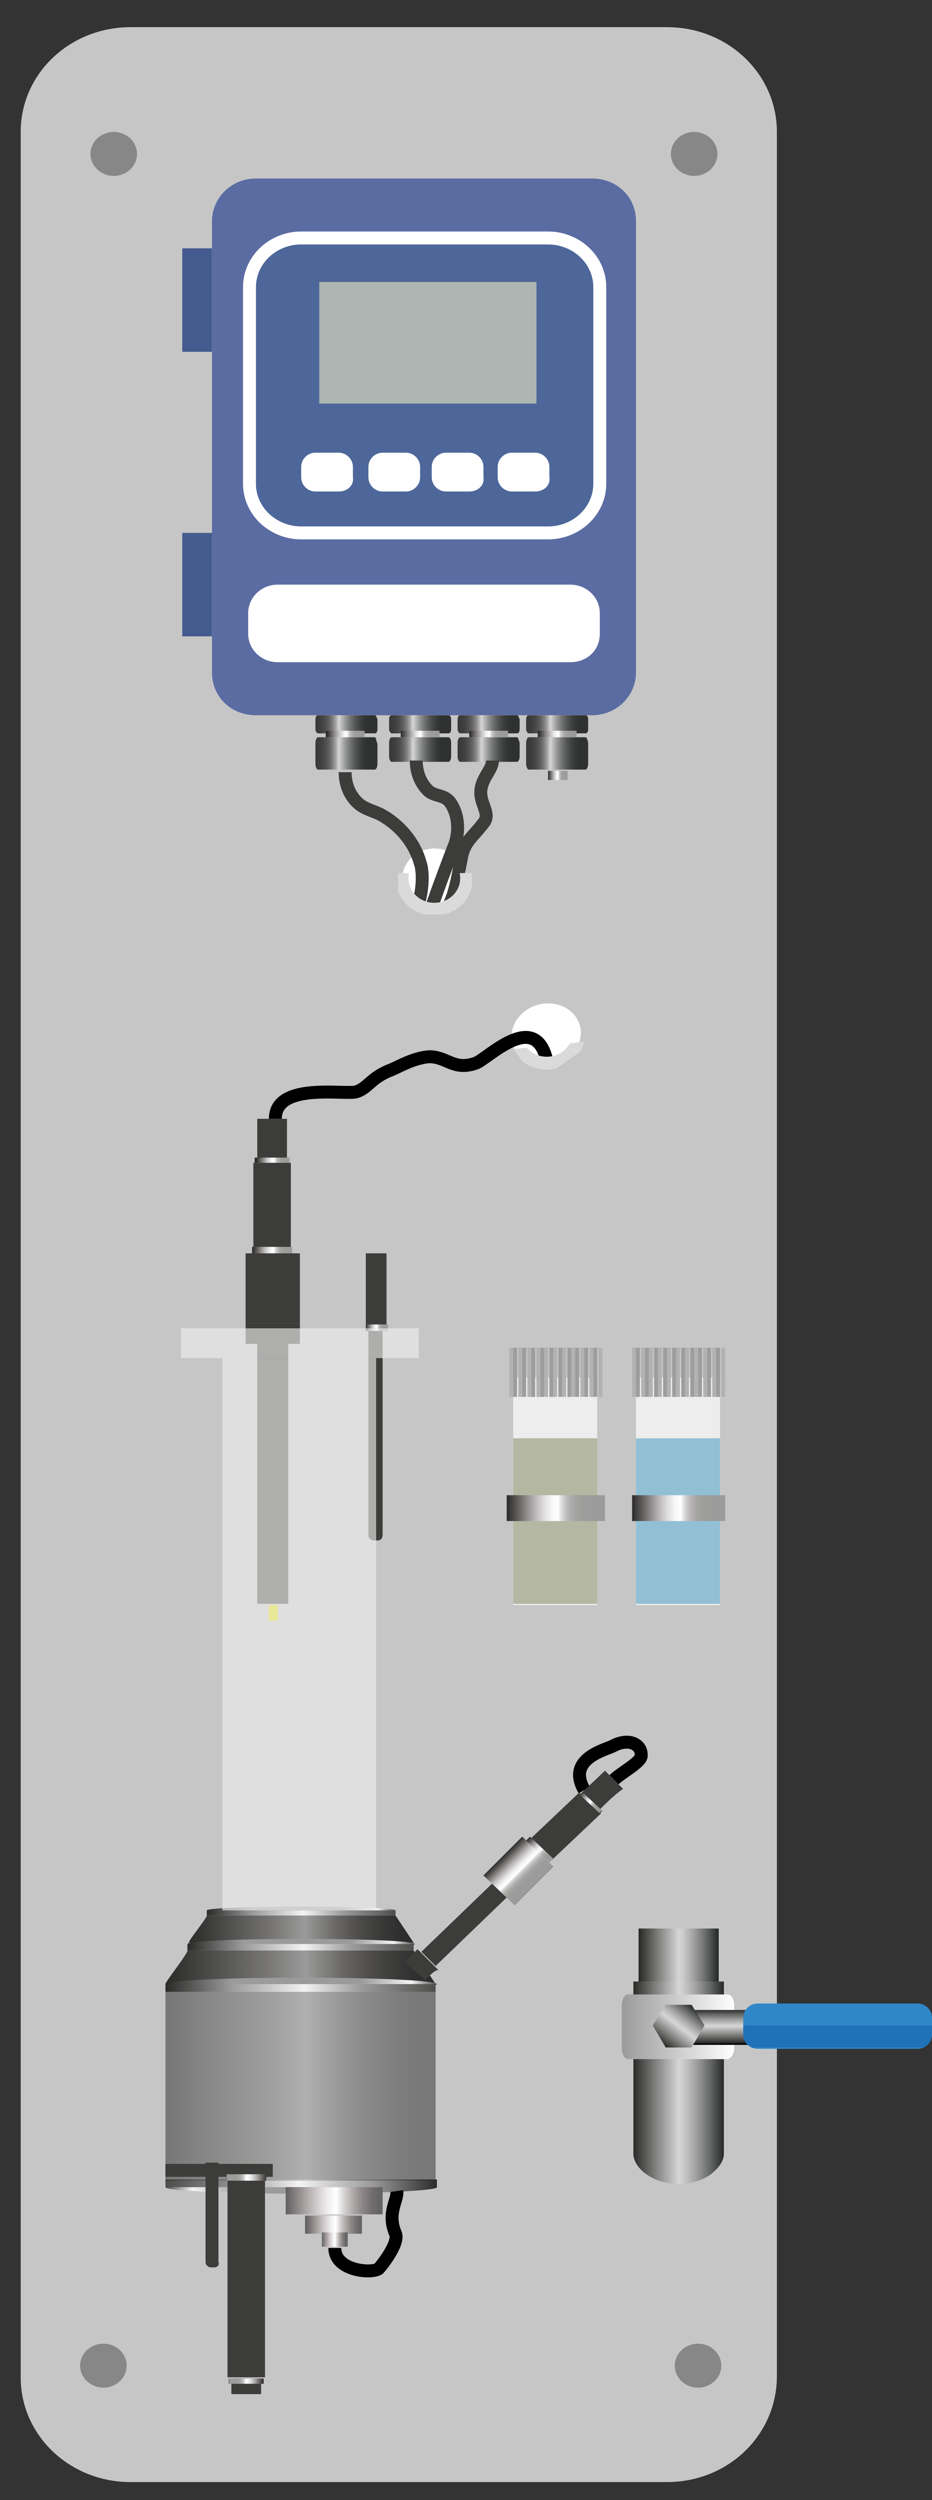 <?xml version="1.0" encoding="utf-8"?>
<!-- Generator: Adobe Illustrator 28.3.0, SVG Export Plug-In . SVG Version: 6.00 Build 0)  -->
<svg version="1.1" id="Svg3" xmlns="http://www.w3.org/2000/svg" xmlns:xlink="http://www.w3.org/1999/xlink" x="0px" y="0px"
	 viewBox="0 0 72.1 193.3" style="enable-background:new 0 0 72.1 193.3;" xml:space="preserve">
<rect x="0" y="0" width="72.1" height="193.3" fill="#333333" stroke="none"/>
<style type="text/css">
	.Svg3_st0{fill-rule:evenodd;clip-rule:evenodd;fill:#C6C6C6;}
	.Svg3_st1{fill-rule:evenodd;clip-rule:evenodd;fill:#FFFFFF;}
	.Svg3_st2{fill-rule:evenodd;clip-rule:evenodd;fill:#445B8F;}
	.Svg3_st3{fill-rule:evenodd;clip-rule:evenodd;fill:#5B6CA3;}
	.Svg3_st4{fill-rule:evenodd;clip-rule:evenodd;fill:#4D679A;stroke:#FFFFFF;stroke-miterlimit:10;}
	.Svg3_st5{fill-rule:evenodd;clip-rule:evenodd;fill:#AEB6B3;}
	.Svg3_st6{fill-rule:evenodd;clip-rule:evenodd;fill:url(#Svg3_SVGID_1_);}
	.Svg3_st7{fill-rule:evenodd;clip-rule:evenodd;fill:url(#Svg3_SVGID_00000142877132605662609660000015057144590424244636_);}
	.Svg3_st8{fill-rule:evenodd;clip-rule:evenodd;fill:url(#Svg3_SVGID_00000027571040168504919540000006650663285461578385_);}
	.Svg3_st9{fill-rule:evenodd;clip-rule:evenodd;fill:url(#Svg3_SVGID_00000111177974604640718540000013641501560730782648_);}
	.Svg3_st10{fill-rule:evenodd;clip-rule:evenodd;fill:url(#Svg3_SVGID_00000047020368701090132090000002331940420782428328_);}
	.Svg3_st11{fill-rule:evenodd;clip-rule:evenodd;fill:url(#Svg3_SVGID_00000153670076032842012130000004946589873610940066_);}
	.Svg3_st12{fill-rule:evenodd;clip-rule:evenodd;fill:url(#Svg3_SVGID_00000117644052478535086320000016795947044597303210_);}
	.Svg3_st13{fill-rule:evenodd;clip-rule:evenodd;fill:url(#Svg3_SVGID_00000140701008243648342930000003659414313542828690_);}
	.Svg3_st14{fill-rule:evenodd;clip-rule:evenodd;fill:url(#Svg3_SVGID_00000044880998236785217120000014446955209412089767_);}
	.Svg3_st15{fill-rule:evenodd;clip-rule:evenodd;fill:url(#Svg3_SVGID_00000098900047526510061870000012741016640692286132_);}
	.Svg3_st16{fill:none;stroke:#3C3C3B;stroke-miterlimit:10;}
	.Svg3_st17{fill-rule:evenodd;clip-rule:evenodd;fill:url(#Svg3_SVGID_00000012450446455726436680000014870324227484438410_);}
	.Svg3_st18{fill-rule:evenodd;clip-rule:evenodd;fill:url(#Svg3_SVGID_00000041991111020121389050000015929137859180649656_);}
	.Svg3_st19{fill-rule:evenodd;clip-rule:evenodd;fill:url(#Svg3_SVGID_00000129925492019255968480000002936584076887496126_);}
	.Svg3_st20{clip-path:url(#Svg3_SVGID_00000142877628752032480580000000614686662612222884_);fill:none;stroke:#DADADA;stroke-miterlimit:10;}
	.Svg3_st21{clip-path:url(#Svg3_SVGID_00000107547042457851217130000001878086977220393908_);fill:none;stroke:#DADADA;stroke-miterlimit:10;}
	.Svg3_st22{fill-rule:evenodd;clip-rule:evenodd;fill:url(#Svg3_SVGID_00000052081532634228946400000013357590847588860550_);}
	.Svg3_st23{fill-rule:evenodd;clip-rule:evenodd;fill:#575756;}
	.Svg3_st24{fill:none;stroke:#EDEDED;stroke-width:2.835;stroke-miterlimit:10;}
	.Svg3_st25{fill-rule:evenodd;clip-rule:evenodd;fill:#706F6F;}
	.Svg3_st26{opacity:0.84;fill-rule:evenodd;clip-rule:evenodd;enable-background:new    ;}
	.Svg3_st27{fill-rule:evenodd;clip-rule:evenodd;fill:#3C3C3B;}
	.Svg3_st28{opacity:0.84;fill-rule:evenodd;clip-rule:evenodd;fill:#2D2D2B;enable-background:new    ;}
	.Svg3_st29{fill-rule:evenodd;clip-rule:evenodd;fill:url(#Svg3_SVGID_00000075136034264366115040000001076785468534753710_);}
	.Svg3_st30{fill-rule:evenodd;clip-rule:evenodd;fill:#2B2B2B;}
	.Svg3_st31{fill-rule:evenodd;clip-rule:evenodd;fill:url(#Svg3_SVGID_00000152962090543888367170000007324084334935777710_);}
	
		.Svg3_st32{opacity:0.51;fill-rule:evenodd;clip-rule:evenodd;fill:url(#Svg3_SVGID_00000062895657820847709640000000178879171683653534_);enable-background:new    ;}
	.Svg3_st33{fill-rule:evenodd;clip-rule:evenodd;fill:url(#Svg3_SVGID_00000124872419491656161540000001390925566113103249_);}
	
		.Svg3_st34{opacity:0.51;fill-rule:evenodd;clip-rule:evenodd;fill:url(#Svg3_SVGID_00000135651595733117051170000001183635140220089515_);enable-background:new    ;}
	.Svg3_st35{fill-rule:evenodd;clip-rule:evenodd;fill:#9D9D9C;}
	.Svg3_st36{opacity:0.14;fill-rule:evenodd;clip-rule:evenodd;enable-background:new    ;}
	.Svg3_st37{fill-rule:evenodd;clip-rule:evenodd;fill:url(#Svg3_SVGID_00000145749667658879900520000009953748387526086844_);}
	.Svg3_st38{fill-rule:evenodd;clip-rule:evenodd;fill:url(#Svg3_SVGID_00000017478728759715763500000005584971468980659623_);}
	.Svg3_st39{fill-rule:evenodd;clip-rule:evenodd;fill:#878787;}
	.Svg3_st40{fill-rule:evenodd;clip-rule:evenodd;fill:url(#Svg3_SVGID_00000112629954701864607050000013135985657144598203_);}
	.Svg3_st41{fill-rule:evenodd;clip-rule:evenodd;fill:url(#Svg3_SVGID_00000039112005760826825120000008320046464333586103_);}
	.Svg3_st42{fill-rule:evenodd;clip-rule:evenodd;fill:url(#Svg3_SVGID_00000022549088299251043770000003978085763940512641_);}
	.Svg3_st43{fill-rule:evenodd;clip-rule:evenodd;fill:url(#Svg3_SVGID_00000170240257915492025060000002563646357526956677_);}
	.Svg3_st44{fill-rule:evenodd;clip-rule:evenodd;fill:url(#Svg3_SVGID_00000034072034357084205760000002872387575233440385_);}
	.Svg3_st45{fill-rule:evenodd;clip-rule:evenodd;fill:url(#Svg3_SVGID_00000140703689939968535430000004202019920853777070_);}
	.Svg3_st46{fill-rule:evenodd;clip-rule:evenodd;fill:url(#Svg3_SVGID_00000163049569931395124670000007142000059619967659_);}
	.Svg3_st47{fill-rule:evenodd;clip-rule:evenodd;fill:#2F87C8;}
	
		.Svg3_st48{clip-path:url(#Svg3_SVGID_00000017476280513332906180000002155194808135132564_);fill-rule:evenodd;clip-rule:evenodd;fill:#1F71B8;}
	.Svg3_st49{fill-rule:evenodd;clip-rule:evenodd;fill:url(#Svg3_SVGID_00000045583165663686566760000000300711572491594416_);}
	.Svg3_st50{fill-rule:evenodd;clip-rule:evenodd;fill:url(#Svg3_SVGID_00000010991763420479350440000014821467378061035453_);}
	.Svg3_st51{fill-rule:evenodd;clip-rule:evenodd;fill:url(#Svg3_SVGID_00000128487267640323540370000004697510576776817076_);}
	.Svg3_st52{fill-rule:evenodd;clip-rule:evenodd;fill:url(#Svg3_SVGID_00000022531208977530152810000003576764522443331219_);}
	.Svg3_st53{fill-rule:evenodd;clip-rule:evenodd;fill:url(#Svg3_SVGID_00000096771245936526163620000010176845831965184392_);}
	.Svg3_st54{fill-rule:evenodd;clip-rule:evenodd;fill:url(#Svg3_SVGID_00000118398524782209565790000007367762163580018874_);}
	.Svg3_st55{fill-rule:evenodd;clip-rule:evenodd;fill:url(#Svg3_SVGID_00000054248523235198989180000006072049347263815068_);}
	.Svg3_st56{fill-rule:evenodd;clip-rule:evenodd;fill:url(#Svg3_SVGID_00000062158190806569961400000000462391909432640171_);}
	.Svg3_st57{fill-rule:evenodd;clip-rule:evenodd;fill:url(#Svg3_SVGID_00000052806118399588362850000005644389080472875963_);}
	.Svg3_st58{fill-rule:evenodd;clip-rule:evenodd;fill:url(#Svg3_SVGID_00000085234009261817125980000015544646650215493508_);}
	.Svg3_st59{fill-rule:evenodd;clip-rule:evenodd;fill:url(#Svg3_SVGID_00000146479322172060314580000004489789181218096772_);}
	.Svg3_st60{fill-rule:evenodd;clip-rule:evenodd;fill:url(#Svg3_SVGID_00000085241492393497402950000013924819825487213729_);}
	.Svg3_st61{fill-rule:evenodd;clip-rule:evenodd;fill:url(#Svg3_SVGID_00000172431109290119061980000014752957247016467607_);}
	.Svg3_st62{clip-path:url(#Svg3_SVGID_00000121261100966577051370000006728177569474226817_);fill:none;stroke:#DADADA;stroke-miterlimit:10;}
	.Svg3_st63{fill-rule:evenodd;clip-rule:evenodd;fill:url(#Svg3_SVGID_00000085249749224118488110000014046574588665457811_);}
	.Svg3_st64{fill-rule:evenodd;clip-rule:evenodd;fill:url(#Svg3_SVGID_00000108994395294601696010000015993569359558105273_);}
	.Svg3_st65{fill:none;stroke:#000000;stroke-miterlimit:10;}
	.Svg3_st66{clip-path:url(#Svg3_SVGID_00000107578458389827665400000012818424237510764978_);fill:none;stroke:#DADADA;stroke-miterlimit:10;}
	.Svg3_st67{fill:#3C3C3B;}
	.Svg3_st68{fill:#DEDC00;}
	.Svg3_st69{fill-rule:evenodd;clip-rule:evenodd;fill:url(#Svg3_SVGID_00000152224842709912164150000018075851004429844388_);}
	.Svg3_st70{fill-rule:evenodd;clip-rule:evenodd;fill:url(#Svg3_SVGID_00000085928701187619887400000001931878243199984277_);}
	.Svg3_st71{fill-rule:evenodd;clip-rule:evenodd;fill:url(#Svg3_SVGID_00000136390372856216828000000004225675522582279353_);}
	.Svg3_st72{fill-rule:evenodd;clip-rule:evenodd;fill:url(#Svg3_SVGID_00000021827458319199759320000016274906625798118836_);}
	.Svg3_st73{fill-rule:evenodd;clip-rule:evenodd;fill:url(#Svg3_SVGID_00000120517925368820108710000007013195668241684097_);}
	.Svg3_st74{fill-rule:evenodd;clip-rule:evenodd;fill:url(#Svg3_SVGID_00000101800980287240276020000008205464282082408876_);}
	.Svg3_st75{fill-rule:evenodd;clip-rule:evenodd;fill:url(#Svg3_SVGID_00000060742531167781975120000001666775398312610190_);}
	.Svg3_st76{fill-rule:evenodd;clip-rule:evenodd;fill:url(#Svg3_SVGID_00000009562328264598767750000006763115852527581344_);}
	.Svg3_st77{fill-rule:evenodd;clip-rule:evenodd;fill:url(#Svg3_SVGID_00000173118622656965610930000009057540373914372753_);}
	.Svg3_st78{fill-rule:evenodd;clip-rule:evenodd;fill:url(#Svg3_SVGID_00000060023264793870179810000017803004731940692621_);}
	
		.Svg3_st79{opacity:0.51;fill-rule:evenodd;clip-rule:evenodd;fill:url(#Svg3_SVGID_00000027585573828047246730000001044230450405271438_);enable-background:new    ;}
	.Svg3_st80{fill-rule:evenodd;clip-rule:evenodd;fill:url(#Svg3_SVGID_00000039135521263399467570000017225339612145967006_);}
	.Svg3_st81{opacity:0.64;fill:#EDEDED;enable-background:new    ;}
	.Svg3_st82{fill-rule:evenodd;clip-rule:evenodd;fill:url(#Svg3_SVGID_00000173162458332939178040000006397560208002015659_);}
	.Svg3_st83{fill-rule:evenodd;clip-rule:evenodd;fill:url(#Svg3_SVGID_00000080892284637700836550000002024193028064022928_);}
	.Svg3_st84{fill-rule:evenodd;clip-rule:evenodd;fill:url(#Svg3_SVGID_00000090997678809914927340000008276934298861494677_);}
	.Svg3_st85{fill-rule:evenodd;clip-rule:evenodd;fill:url(#Svg3_SVGID_00000063601298484920921980000015950434602035912122_);}
	.Svg3_st86{fill-rule:evenodd;clip-rule:evenodd;fill:url(#Svg3_SVGID_00000050650122906412235220000012132179987896314540_);}
	.Svg3_st87{fill-rule:evenodd;clip-rule:evenodd;fill:url(#Svg3_SVGID_00000180331197141835504010000016515455508743451265_);}
	.Svg3_st88{fill-rule:evenodd;clip-rule:evenodd;fill:url(#Svg3_SVGID_00000010305114830026332840000012215466998202522298_);}
	.Svg3_st89{fill-rule:evenodd;clip-rule:evenodd;fill:url(#Svg3_SVGID_00000161608112580438652790000008525630211762068910_);}
	.Svg3_st90{fill-rule:evenodd;clip-rule:evenodd;fill:url(#Svg3_SVGID_00000033330822163515679070000003964846772065418385_);}
	.Svg3_st91{fill-rule:evenodd;clip-rule:evenodd;fill:#EDEDED;}
	.Svg3_st92{fill-rule:evenodd;clip-rule:evenodd;fill:#B2B2B2;}
	.Svg3_st93{fill-rule:evenodd;clip-rule:evenodd;fill:#B4B7A2;}
	.Svg3_st94{fill-rule:evenodd;clip-rule:evenodd;fill:#91C0D5;}
	.Svg3_st95{fill-rule:evenodd;clip-rule:evenodd;fill:url(#Svg3_SVGID_00000004546129565515341680000001161018363568093587_);}
	.Svg3_st96{fill-rule:evenodd;clip-rule:evenodd;fill:url(#Svg3_SVGID_00000078763863241617611830000016713095571042733220_);}
	.Svg3_st97{fill-rule:evenodd;clip-rule:evenodd;fill:url(#Svg3_SVGID_00000030447788203073079180000011343296236751660209_);}
	.Svg3_st98{fill-rule:evenodd;clip-rule:evenodd;fill:url(#Svg3_SVGID_00000007417852612805940990000001863138786539642762_);}
	.Svg3_st99{fill-rule:evenodd;clip-rule:evenodd;fill:url(#Svg3_SVGID_00000133517149116979928170000005379898184776826759_);}
	.Svg3_st100{fill-rule:evenodd;clip-rule:evenodd;fill:url(#Svg3_SVGID_00000115497154486240263880000016610659180678392238_);}
	.Svg3_st101{fill-rule:evenodd;clip-rule:evenodd;fill:url(#Svg3_SVGID_00000103958781215036229510000017518614918809654954_);}
	.Svg3_st102{fill-rule:evenodd;clip-rule:evenodd;fill:url(#Svg3_SVGID_00000063606229425203482730000001596006960014374837_);}
	
		.Svg3_st103{clip-path:url(#Svg3_SVGID_00000042005104532351400380000004318925760359193270_);fill-rule:evenodd;clip-rule:evenodd;fill:#1F71B8;}
</style>
<g id="Svg3_Bakiye_x5F_KlorSol">
	<g id="Svg3_bakiye_x5F_klor_00000129895179288908502090000000123916039912811157_">
		<path class="Svg3_st0" d="M51.6,191.9H10.1c-4.7,0-8.5-3.6-8.5-8.1V10.2c0-4.5,3.8-8.1,8.5-8.1h41.5c4.7,0,8.5,3.6,8.5,8.1v173.5
			C60.1,188.3,56.3,191.9,51.6,191.9z"/>
		<path class="Svg3_st3" d="M45.8,55.3h-26c-1.9,0-3.4-1.4-3.4-3.3V17.1c0-1.8,1.5-3.3,3.4-3.3h26c1.9,0,3.4,1.4,3.4,3.3V52
			C49.2,53.8,47.7,55.3,45.8,55.3z"/>
		<rect x="14.1" y="19.2" class="Svg3_st2" width="2.3" height="8"/>
		<rect x="14.1" y="41.2" class="Svg3_st2" width="2.3" height="8"/>
		<path class="Svg3_st4" d="M42.4,41.2H23.3c-2.2,0-4-1.7-4-3.8V22.2c0-2.1,1.8-3.8,4-3.8h19.1c2.2,0,4,1.7,4,3.8v15.2
			C46.4,39.5,44.6,41.2,42.4,41.2z"/>
		<path class="Svg3_st1" d="M44.1,51.2H21.5c-1.3,0-2.3-1-2.3-2.2v-1.6c0-1.2,1-2.2,2.3-2.2h22.6c1.3,0,2.3,1,2.3,2.2V49
			C46.4,50.3,45.4,51.2,44.1,51.2z"/>
		<path class="Svg3_st1" d="M26.2,38h-1.8c-0.6,0-1.1-0.5-1.1-1.1v-0.8c0-0.6,0.5-1.1,1.1-1.1h1.8c0.6,0,1.1,0.5,1.1,1.1v0.8
			C27.4,37.5,26.9,38,26.2,38z"/>
		<path class="Svg3_st1" d="M31.4,38h-1.8c-0.6,0-1.1-0.5-1.1-1.1v-0.8c0-0.6,0.5-1.1,1.1-1.1h1.8c0.6,0,1.1,0.5,1.1,1.1v0.8
			C32.5,37.5,32,38,31.4,38z"/>
		<path class="Svg3_st1" d="M36.3,38h-1.8c-0.6,0-1.1-0.5-1.1-1.1v-0.8c0-0.6,0.5-1.1,1.1-1.1h1.8c0.6,0,1.1,0.5,1.1,1.1v0.8
			C37.5,37.5,37,38,36.3,38z"/>
		<path class="Svg3_st1" d="M41.4,38h-1.8c-0.6,0-1.1-0.5-1.1-1.1v-0.8c0-0.6,0.5-1.1,1.1-1.1h1.8c0.6,0,1.1,0.5,1.1,1.1v0.8
			C42.6,37.5,42.1,38,41.4,38z"/>
		<rect x="24.7" y="21.8" class="Svg3_st5" width="16.8" height="9.4"/>
		<g id="Svg3_XMLID_00000056398739109029416020000010371512255080876729_">
			
				<linearGradient id="Svg3_SVGID_00000079465412550273844350000016284137438342382745_" gradientUnits="userSpaceOnUse" x1="-5989.392" y1="6222.406" x2="-5989.392" y2="6215.738" gradientTransform="matrix(0 -0.702 -0.702 0 4392.023 -4147.967)">
				<stop  offset="0" style="stop-color:#383838"/>
				<stop  offset="0.148" style="stop-color:#3A3A3A"/>
				<stop  offset="0.227" style="stop-color:#424242"/>
				<stop  offset="0.29" style="stop-color:#505050"/>
				<stop  offset="0.344" style="stop-color:#636363"/>
				<stop  offset="0.393" style="stop-color:#7C7C7C"/>
				<stop  offset="0.437" style="stop-color:#9B9B9B"/>
				<stop  offset="0.478" style="stop-color:#BFBFBF"/>
				<stop  offset="0.501" style="stop-color:#D6D6D6"/>
				<stop  offset="0.528" style="stop-color:#C5C5C5"/>
				<stop  offset="0.608" style="stop-color:#979898"/>
				<stop  offset="0.689" style="stop-color:#727373"/>
				<stop  offset="0.769" style="stop-color:#555656"/>
				<stop  offset="0.848" style="stop-color:#404141"/>
				<stop  offset="0.926" style="stop-color:#333535"/>
				<stop  offset="1" style="stop-color:#2F3131"/>
			</linearGradient>
			<path style="fill-rule:evenodd;clip-rule:evenodd;fill:url(#Svg3_SVGID_00000079465412550273844350000016284137438342382745_);" d="
				M29,55.3h-4.4c-0.1,0-0.2,0.1-0.2,0.3c0,0.2,0,0.5,0,0.8c0,0.1,0.1,0.3,0.2,0.3H29c0.1,0,0.2-0.1,0.2-0.3c0-0.2,0-0.5,0-0.8
				C29.1,55.4,29.1,55.3,29,55.3z"/>
		</g>
		<g id="Svg3_XMLID_00000093171087404624291550000017898388004267265438_">
			
				<linearGradient id="Svg3_SVGID_00000167389428130265277930000008734842231982535333_" gradientUnits="userSpaceOnUse" x1="-5992.597" y1="6222.406" x2="-5992.597" y2="6215.738" gradientTransform="matrix(0 -0.702 -0.702 0 4392.023 -4147.967)">
				<stop  offset="0" style="stop-color:#383838"/>
				<stop  offset="0.148" style="stop-color:#3A3A3A"/>
				<stop  offset="0.227" style="stop-color:#424242"/>
				<stop  offset="0.29" style="stop-color:#505050"/>
				<stop  offset="0.344" style="stop-color:#636363"/>
				<stop  offset="0.393" style="stop-color:#7C7C7C"/>
				<stop  offset="0.437" style="stop-color:#9B9B9B"/>
				<stop  offset="0.478" style="stop-color:#BFBFBF"/>
				<stop  offset="0.501" style="stop-color:#D6D6D6"/>
				<stop  offset="0.528" style="stop-color:#C5C5C5"/>
				<stop  offset="0.608" style="stop-color:#979898"/>
				<stop  offset="0.689" style="stop-color:#727373"/>
				<stop  offset="0.769" style="stop-color:#555656"/>
				<stop  offset="0.848" style="stop-color:#404141"/>
				<stop  offset="0.926" style="stop-color:#333535"/>
				<stop  offset="1" style="stop-color:#2F3131"/>
			</linearGradient>
			<path style="fill-rule:evenodd;clip-rule:evenodd;fill:url(#Svg3_SVGID_00000167389428130265277930000008734842231982535333_);" d="
				M29,57h-4.4c-0.1,0-0.2,0.2-0.2,0.5c0,0.5,0,1.1,0,1.5c0,0.3,0.1,0.5,0.2,0.5H29c0.1,0,0.2-0.2,0.2-0.5c0-0.5,0-1.1,0-1.5
				C29.1,57.3,29.1,57,29,57z"/>
		</g>
		<g id="Svg3_XMLID_00000064329121458749749500000002427958071285509799_">
			
				<linearGradient id="Svg3_SVGID_00000080173036963569463740000010598591157758917797_" gradientUnits="userSpaceOnUse" x1="-5992.169" y1="6214.241" x2="-5992.169" y2="6207.573" gradientTransform="matrix(0 -0.702 -0.702 0 4392.023 -4147.967)">
				<stop  offset="0" style="stop-color:#383838"/>
				<stop  offset="0.148" style="stop-color:#3A3A3A"/>
				<stop  offset="0.227" style="stop-color:#424242"/>
				<stop  offset="0.29" style="stop-color:#505050"/>
				<stop  offset="0.344" style="stop-color:#636363"/>
				<stop  offset="0.393" style="stop-color:#7C7C7C"/>
				<stop  offset="0.437" style="stop-color:#9B9B9B"/>
				<stop  offset="0.478" style="stop-color:#BFBFBF"/>
				<stop  offset="0.501" style="stop-color:#D6D6D6"/>
				<stop  offset="0.528" style="stop-color:#C5C5C5"/>
				<stop  offset="0.608" style="stop-color:#979898"/>
				<stop  offset="0.689" style="stop-color:#727373"/>
				<stop  offset="0.769" style="stop-color:#555656"/>
				<stop  offset="0.848" style="stop-color:#404141"/>
				<stop  offset="0.926" style="stop-color:#333535"/>
				<stop  offset="1" style="stop-color:#2F3131"/>
			</linearGradient>
			<path style="fill-rule:evenodd;clip-rule:evenodd;fill:url(#Svg3_SVGID_00000080173036963569463740000010598591157758917797_);" d="
				M34.7,57h-4.4c-0.1,0-0.2,0.2-0.2,0.4c0,0.4,0,0.8,0,1.1c0,0.2,0.1,0.4,0.2,0.4h4.4c0.1,0,0.2-0.2,0.2-0.4c0-0.4,0-0.8,0-1.1
				C34.9,57.2,34.8,57,34.7,57z"/>
		</g>
		<g id="Svg3_XMLID_00000121970685189782988260000002572152111091177355_">
			
				<linearGradient id="Svg3_SVGID_00000134247707547336052780000010672563922717737877_" gradientUnits="userSpaceOnUse" x1="-5992.169" y1="6206.689" x2="-5992.169" y2="6200.021" gradientTransform="matrix(0 -0.702 -0.702 0 4392.023 -4147.967)">
				<stop  offset="0" style="stop-color:#383838"/>
				<stop  offset="0.148" style="stop-color:#3A3A3A"/>
				<stop  offset="0.227" style="stop-color:#424242"/>
				<stop  offset="0.29" style="stop-color:#505050"/>
				<stop  offset="0.344" style="stop-color:#636363"/>
				<stop  offset="0.393" style="stop-color:#7C7C7C"/>
				<stop  offset="0.437" style="stop-color:#9B9B9B"/>
				<stop  offset="0.478" style="stop-color:#BFBFBF"/>
				<stop  offset="0.501" style="stop-color:#D6D6D6"/>
				<stop  offset="0.528" style="stop-color:#C5C5C5"/>
				<stop  offset="0.608" style="stop-color:#979898"/>
				<stop  offset="0.689" style="stop-color:#727373"/>
				<stop  offset="0.769" style="stop-color:#555656"/>
				<stop  offset="0.848" style="stop-color:#404141"/>
				<stop  offset="0.926" style="stop-color:#333535"/>
				<stop  offset="1" style="stop-color:#2F3131"/>
			</linearGradient>
			<path style="fill-rule:evenodd;clip-rule:evenodd;fill:url(#Svg3_SVGID_00000134247707547336052780000010672563922717737877_);" d="
				M40,57h-4.4c-0.1,0-0.2,0.2-0.2,0.4c0,0.4,0,0.8,0,1.1c0,0.2,0.1,0.4,0.2,0.4H40c0.1,0,0.2-0.2,0.2-0.4c0-0.4,0-0.8,0-1.1
				C40.1,57.2,40.1,57,40,57z"/>
		</g>
		<g id="Svg3_XMLID_00000075878160445742613250000000782491426662772609_">
			
				<linearGradient id="Svg3_SVGID_00000096060784209401959460000017662966945489047685_" gradientUnits="userSpaceOnUse" x1="-5992.597" y1="6199.089" x2="-5992.597" y2="6192.421" gradientTransform="matrix(0 -0.702 -0.702 0 4392.023 -4147.967)">
				<stop  offset="0" style="stop-color:#383838"/>
				<stop  offset="0.148" style="stop-color:#3A3A3A"/>
				<stop  offset="0.227" style="stop-color:#424242"/>
				<stop  offset="0.29" style="stop-color:#505050"/>
				<stop  offset="0.344" style="stop-color:#636363"/>
				<stop  offset="0.393" style="stop-color:#7C7C7C"/>
				<stop  offset="0.437" style="stop-color:#9B9B9B"/>
				<stop  offset="0.478" style="stop-color:#BFBFBF"/>
				<stop  offset="0.501" style="stop-color:#D6D6D6"/>
				<stop  offset="0.528" style="stop-color:#C5C5C5"/>
				<stop  offset="0.608" style="stop-color:#979898"/>
				<stop  offset="0.689" style="stop-color:#727373"/>
				<stop  offset="0.769" style="stop-color:#555656"/>
				<stop  offset="0.848" style="stop-color:#404141"/>
				<stop  offset="0.926" style="stop-color:#333535"/>
				<stop  offset="1" style="stop-color:#2F3131"/>
			</linearGradient>
			<path style="fill-rule:evenodd;clip-rule:evenodd;fill:url(#Svg3_SVGID_00000096060784209401959460000017662966945489047685_);" d="
				M45.3,57h-4.4c-0.1,0-0.2,0.2-0.2,0.5c0,0.5,0,1.1,0,1.5c0,0.3,0.1,0.5,0.2,0.5h4.4c0.1,0,0.2-0.2,0.2-0.5c0-0.5,0-1.1,0-1.5
				C45.5,57.3,45.4,57,45.3,57z"/>
		</g>
		<g id="Svg3_XMLID_00000136382470856402690420000009047238046115841454_">
			
				<linearGradient id="Svg3_SVGID_00000180351087461822926020000005153655254088844476_" gradientUnits="userSpaceOnUse" x1="-5989.392" y1="6214.241" x2="-5989.392" y2="6207.573" gradientTransform="matrix(0 -0.702 -0.702 0 4392.023 -4147.967)">
				<stop  offset="0" style="stop-color:#383838"/>
				<stop  offset="0.148" style="stop-color:#3A3A3A"/>
				<stop  offset="0.227" style="stop-color:#424242"/>
				<stop  offset="0.29" style="stop-color:#505050"/>
				<stop  offset="0.344" style="stop-color:#636363"/>
				<stop  offset="0.393" style="stop-color:#7C7C7C"/>
				<stop  offset="0.437" style="stop-color:#9B9B9B"/>
				<stop  offset="0.478" style="stop-color:#BFBFBF"/>
				<stop  offset="0.501" style="stop-color:#D6D6D6"/>
				<stop  offset="0.528" style="stop-color:#C5C5C5"/>
				<stop  offset="0.608" style="stop-color:#979898"/>
				<stop  offset="0.689" style="stop-color:#727373"/>
				<stop  offset="0.769" style="stop-color:#555656"/>
				<stop  offset="0.848" style="stop-color:#404141"/>
				<stop  offset="0.926" style="stop-color:#333535"/>
				<stop  offset="1" style="stop-color:#2F3131"/>
			</linearGradient>
			<path style="fill-rule:evenodd;clip-rule:evenodd;fill:url(#Svg3_SVGID_00000180351087461822926020000005153655254088844476_);" d="
				M34.7,55.3h-4.4c-0.1,0-0.2,0.1-0.2,0.3c0,0.2,0,0.5,0,0.8c0,0.1,0.1,0.3,0.2,0.3h4.4c0.1,0,0.2-0.1,0.2-0.3c0-0.2,0-0.5,0-0.8
				C34.9,55.4,34.8,55.3,34.7,55.3z"/>
		</g>
		<g id="Svg3_XMLID_00000016757239615479285200000007783880146667583887_">
			
				<linearGradient id="Svg3_SVGID_00000076592209613044961190000000776369087156310205_" gradientUnits="userSpaceOnUse" x1="-5989.392" y1="6206.689" x2="-5989.392" y2="6200.021" gradientTransform="matrix(0 -0.702 -0.702 0 4392.023 -4147.967)">
				<stop  offset="0" style="stop-color:#383838"/>
				<stop  offset="0.148" style="stop-color:#3A3A3A"/>
				<stop  offset="0.227" style="stop-color:#424242"/>
				<stop  offset="0.29" style="stop-color:#505050"/>
				<stop  offset="0.344" style="stop-color:#636363"/>
				<stop  offset="0.393" style="stop-color:#7C7C7C"/>
				<stop  offset="0.437" style="stop-color:#9B9B9B"/>
				<stop  offset="0.478" style="stop-color:#BFBFBF"/>
				<stop  offset="0.501" style="stop-color:#D6D6D6"/>
				<stop  offset="0.528" style="stop-color:#C5C5C5"/>
				<stop  offset="0.608" style="stop-color:#979898"/>
				<stop  offset="0.689" style="stop-color:#727373"/>
				<stop  offset="0.769" style="stop-color:#555656"/>
				<stop  offset="0.848" style="stop-color:#404141"/>
				<stop  offset="0.926" style="stop-color:#333535"/>
				<stop  offset="1" style="stop-color:#2F3131"/>
			</linearGradient>
			<path style="fill-rule:evenodd;clip-rule:evenodd;fill:url(#Svg3_SVGID_00000076592209613044961190000000776369087156310205_);" d="
				M40,55.3h-4.4c-0.1,0-0.2,0.1-0.2,0.3c0,0.2,0,0.5,0,0.8c0,0.1,0.1,0.3,0.2,0.3H40c0.1,0,0.2-0.1,0.2-0.3c0-0.2,0-0.5,0-0.8
				C40.1,55.4,40.1,55.3,40,55.3z"/>
		</g>
		<g id="Svg3_XMLID_00000088841040252712881850000007364192680707025811_">
			
				<linearGradient id="Svg3_SVGID_00000011006053489053210290000011264989159841594246_" gradientUnits="userSpaceOnUse" x1="-5989.392" y1="6199.089" x2="-5989.392" y2="6192.421" gradientTransform="matrix(0 -0.702 -0.702 0 4392.023 -4147.967)">
				<stop  offset="0" style="stop-color:#383838"/>
				<stop  offset="0.148" style="stop-color:#3A3A3A"/>
				<stop  offset="0.227" style="stop-color:#424242"/>
				<stop  offset="0.29" style="stop-color:#505050"/>
				<stop  offset="0.344" style="stop-color:#636363"/>
				<stop  offset="0.393" style="stop-color:#7C7C7C"/>
				<stop  offset="0.437" style="stop-color:#9B9B9B"/>
				<stop  offset="0.478" style="stop-color:#BFBFBF"/>
				<stop  offset="0.501" style="stop-color:#D6D6D6"/>
				<stop  offset="0.528" style="stop-color:#C5C5C5"/>
				<stop  offset="0.608" style="stop-color:#979898"/>
				<stop  offset="0.689" style="stop-color:#727373"/>
				<stop  offset="0.769" style="stop-color:#555656"/>
				<stop  offset="0.848" style="stop-color:#404141"/>
				<stop  offset="0.926" style="stop-color:#333535"/>
				<stop  offset="1" style="stop-color:#2F3131"/>
			</linearGradient>
			<path style="fill-rule:evenodd;clip-rule:evenodd;fill:url(#Svg3_SVGID_00000011006053489053210290000011264989159841594246_);" d="
				M45.3,55.3h-4.4c-0.1,0-0.2,0.1-0.2,0.3c0,0.2,0,0.5,0,0.8c0,0.1,0.1,0.3,0.2,0.3h4.4c0.1,0,0.2-0.1,0.2-0.3c0-0.2,0-0.5,0-0.8
				C45.5,55.4,45.4,55.3,45.3,55.3z"/>
		</g>
		
			<linearGradient id="Svg3_SVGID_00000175292833447405148400000011344527349652028569_" gradientUnits="userSpaceOnUse" x1="25.284" y1="593.205" x2="28.274" y2="593.205" gradientTransform="matrix(1 0 0 -1 0 649.942)">
			<stop  offset="0" style="stop-color:#2B2B2A"/>
			<stop  offset="0.102" style="stop-color:#5D5959"/>
			<stop  offset="0.2" style="stop-color:#8F8B8B"/>
			<stop  offset="0.293" style="stop-color:#BCB9BA"/>
			<stop  offset="0.381" style="stop-color:#E0DEDF"/>
			<stop  offset="0.459" style="stop-color:#F7F7F7"/>
			<stop  offset="0.522" style="stop-color:#FFFFFF"/>
			<stop  offset="0.54" style="stop-color:#EDECED"/>
			<stop  offset="0.573" style="stop-color:#D3D1D1"/>
			<stop  offset="0.611" style="stop-color:#BEBCBC"/>
			<stop  offset="0.655" style="stop-color:#AEADAC"/>
			<stop  offset="0.71" style="stop-color:#A2A2A1"/>
			<stop  offset="0.787" style="stop-color:#9C9C9B"/>
			<stop  offset="1" style="stop-color:#9A9B9A"/>
			<stop  offset="1" style="stop-color:#4D4D4C"/>
		</linearGradient>
		<path style="fill-rule:evenodd;clip-rule:evenodd;fill:url(#Svg3_SVGID_00000175292833447405148400000011344527349652028569_);" d="
			M28.2,57h-3v-0.5h3V57z"/>
		
			<linearGradient id="Svg3_SVGID_00000080918636996592929160000004886220702816125060_" gradientUnits="userSpaceOnUse" x1="31.014" y1="593.205" x2="34.004" y2="593.205" gradientTransform="matrix(1 0 0 -1 0 649.942)">
			<stop  offset="0" style="stop-color:#2B2B2A"/>
			<stop  offset="0.102" style="stop-color:#5D5959"/>
			<stop  offset="0.2" style="stop-color:#8F8B8B"/>
			<stop  offset="0.293" style="stop-color:#BCB9BA"/>
			<stop  offset="0.381" style="stop-color:#E0DEDF"/>
			<stop  offset="0.459" style="stop-color:#F7F7F7"/>
			<stop  offset="0.522" style="stop-color:#FFFFFF"/>
			<stop  offset="0.54" style="stop-color:#EDECED"/>
			<stop  offset="0.573" style="stop-color:#D3D1D1"/>
			<stop  offset="0.611" style="stop-color:#BEBCBC"/>
			<stop  offset="0.655" style="stop-color:#AEADAC"/>
			<stop  offset="0.71" style="stop-color:#A2A2A1"/>
			<stop  offset="0.787" style="stop-color:#9C9C9B"/>
			<stop  offset="1" style="stop-color:#9A9B9A"/>
			<stop  offset="1" style="stop-color:#4D4D4C"/>
		</linearGradient>
		<path style="fill-rule:evenodd;clip-rule:evenodd;fill:url(#Svg3_SVGID_00000080918636996592929160000004886220702816125060_);" d="
			M34,57h-3v-0.5h3V57z"/>
		
			<linearGradient id="Svg3_SVGID_00000106859637426818955270000009219921700974172321_" gradientUnits="userSpaceOnUse" x1="36.317" y1="593.205" x2="39.307" y2="593.205" gradientTransform="matrix(1 0 0 -1 0 649.942)">
			<stop  offset="0" style="stop-color:#2B2B2A"/>
			<stop  offset="0.102" style="stop-color:#5D5959"/>
			<stop  offset="0.2" style="stop-color:#8F8B8B"/>
			<stop  offset="0.293" style="stop-color:#BCB9BA"/>
			<stop  offset="0.381" style="stop-color:#E0DEDF"/>
			<stop  offset="0.459" style="stop-color:#F7F7F7"/>
			<stop  offset="0.522" style="stop-color:#FFFFFF"/>
			<stop  offset="0.54" style="stop-color:#EDECED"/>
			<stop  offset="0.573" style="stop-color:#D3D1D1"/>
			<stop  offset="0.611" style="stop-color:#BEBCBC"/>
			<stop  offset="0.655" style="stop-color:#AEADAC"/>
			<stop  offset="0.71" style="stop-color:#A2A2A1"/>
			<stop  offset="0.787" style="stop-color:#9C9C9B"/>
			<stop  offset="1" style="stop-color:#9A9B9A"/>
			<stop  offset="1" style="stop-color:#4D4D4C"/>
		</linearGradient>
		<path style="fill-rule:evenodd;clip-rule:evenodd;fill:url(#Svg3_SVGID_00000106859637426818955270000009219921700974172321_);" d="
			M39.3,57h-3v-0.5h3V57z"/>
		
			<linearGradient id="Svg3_SVGID_00000177463678911218758110000007909946982733382057_" gradientUnits="userSpaceOnUse" x1="41.654" y1="593.205" x2="44.644" y2="593.205" gradientTransform="matrix(1 0 0 -1 0 649.942)">
			<stop  offset="0" style="stop-color:#2B2B2A"/>
			<stop  offset="0.102" style="stop-color:#5D5959"/>
			<stop  offset="0.2" style="stop-color:#8F8B8B"/>
			<stop  offset="0.293" style="stop-color:#BCB9BA"/>
			<stop  offset="0.381" style="stop-color:#E0DEDF"/>
			<stop  offset="0.459" style="stop-color:#F7F7F7"/>
			<stop  offset="0.522" style="stop-color:#FFFFFF"/>
			<stop  offset="0.54" style="stop-color:#EDECED"/>
			<stop  offset="0.573" style="stop-color:#D3D1D1"/>
			<stop  offset="0.611" style="stop-color:#BEBCBC"/>
			<stop  offset="0.655" style="stop-color:#AEADAC"/>
			<stop  offset="0.71" style="stop-color:#A2A2A1"/>
			<stop  offset="0.787" style="stop-color:#9C9C9B"/>
			<stop  offset="1" style="stop-color:#9A9B9A"/>
			<stop  offset="1" style="stop-color:#4D4D4C"/>
		</linearGradient>
		<path style="fill-rule:evenodd;clip-rule:evenodd;fill:url(#Svg3_SVGID_00000177463678911218758110000007909946982733382057_);" d="
			M44.6,57h-3v-0.5h3V57z"/>
		
			<linearGradient id="Svg3_SVGID_00000132798287398647030690000000148080955003494804_" gradientUnits="userSpaceOnUse" x1="42.4" y1="590.005" x2="43.896" y2="590.005" gradientTransform="matrix(1 0 0 -1 0 649.942)">
			<stop  offset="0" style="stop-color:#2B2B2A"/>
			<stop  offset="0.102" style="stop-color:#5D5959"/>
			<stop  offset="0.2" style="stop-color:#8F8B8B"/>
			<stop  offset="0.293" style="stop-color:#BCB9BA"/>
			<stop  offset="0.381" style="stop-color:#E0DEDF"/>
			<stop  offset="0.459" style="stop-color:#F7F7F7"/>
			<stop  offset="0.522" style="stop-color:#FFFFFF"/>
			<stop  offset="0.54" style="stop-color:#EDECED"/>
			<stop  offset="0.573" style="stop-color:#D3D1D1"/>
			<stop  offset="0.611" style="stop-color:#BEBCBC"/>
			<stop  offset="0.655" style="stop-color:#AEADAC"/>
			<stop  offset="0.71" style="stop-color:#A2A2A1"/>
			<stop  offset="0.787" style="stop-color:#9C9C9B"/>
			<stop  offset="1" style="stop-color:#9A9B9A"/>
			<stop  offset="1" style="stop-color:#4D4D4C"/>
		</linearGradient>
		<path style="fill-rule:evenodd;clip-rule:evenodd;fill:url(#Svg3_SVGID_00000132798287398647030690000000148080955003494804_);" d="
			M43.9,60.3h-1.5v-0.7h1.5V60.3z"/>
		<ellipse class="Svg3_st1" cx="33.6" cy="68" rx="2.5" ry="2.4"/>
		<path class="Svg3_st16" d="M26.7,59.7c0,0.7,0.2,1.6,0.9,2.3c0.5,0.5,1,0.6,1.7,0.9c1.6,0.8,2.8,2.3,3.2,3.8c0.2,0.5,0.3,1.9-0.2,3.4"
			/>
		<path class="Svg3_st16" d="M32.2,58.8c0,0.7,0.2,1.6,0.9,2.3c0.5,0.5,1.2,0.3,1.7,0.9c0.8,1.1,0.7,2.6,0.3,3.5
			c-0.2,0.5-1.3,3.4-1.8,4.9"/>
		<path class="Svg3_st16" d="M38.1,58.8c0,0.7-0.8,1.3-0.9,2.3s0.7,1.7,0.3,2.4c-0.8,1.1-1.4,1.4-1.7,2.4c-0.2,0.6-0.5,3.3-1.2,4.3"/>
		<g>
			<g>
				<g>
					<g>
						<g>
							<g>
								<defs>
									<rect id="Svg3_SVGID_00000004517144561252821150000007770781178816436882_" x="30.8" y="67.5" width="5.7" height="3.2"/>
								</defs>
								<clipPath id="Svg3_SVGID_00000011733245916545328310000012804830882689713326_">
									<use xlink:href="#Svg3_SVGID_00000004517144561252821150000007770781178816436882_"  style="overflow:visible;"/>
								</clipPath>
								
									<ellipse style="clip-path:url(#Svg3_SVGID_00000011733245916545328310000012804830882689713326_);fill:none;stroke:#DADADA;stroke-miterlimit:10;" cx="33.6" cy="67.9" rx="2.5" ry="2.4"/>
							</g>
						</g>
					</g>
				</g>
			</g>
		</g>
		<ellipse transform="matrix(0.967 -0.253 0.253 0.967 -18.89 13.339)" class="Svg3_st1" cx="42.3" cy="80" rx="2.7" ry="2.4"/>
		<g>
			<path class="Svg3_st27" d="M22.2,89.9h-2.3v-3.4c0.3,0,0.7,0,1,0c0.4,0,0.9,0,1.3,0C22.2,87.7,22.2,88.8,22.2,89.9z"/>
			<rect x="19.6" y="89.9" class="Svg3_st27" width="2.9" height="6.8"/>
			<rect x="19" y="96.9" class="Svg3_st27" width="4.2" height="5.4"/>
			
				<linearGradient id="Svg3_SVGID_00000026154951037048605510000001250063905557033384_" gradientUnits="userSpaceOnUse" x1="19.544" y1="553.305" x2="22.678" y2="553.305" gradientTransform="matrix(1 0 0 -1 0 649.942)">
				<stop  offset="0" style="stop-color:#2B2B2A"/>
				<stop  offset="0.102" style="stop-color:#5D5959"/>
				<stop  offset="0.2" style="stop-color:#8F8B8B"/>
				<stop  offset="0.293" style="stop-color:#BCB9BA"/>
				<stop  offset="0.381" style="stop-color:#E0DEDF"/>
				<stop  offset="0.459" style="stop-color:#F7F7F7"/>
				<stop  offset="0.522" style="stop-color:#FFFFFF"/>
				<stop  offset="0.54" style="stop-color:#EDECED"/>
				<stop  offset="0.573" style="stop-color:#D3D1D1"/>
				<stop  offset="0.611" style="stop-color:#BEBCBC"/>
				<stop  offset="0.655" style="stop-color:#AEADAC"/>
				<stop  offset="0.71" style="stop-color:#A2A2A1"/>
				<stop  offset="0.787" style="stop-color:#9C9C9B"/>
				<stop  offset="1" style="stop-color:#9A9B9A"/>
				<stop  offset="1" style="stop-color:#4D4D4C"/>
			</linearGradient>
			<path style="fill-rule:evenodd;clip-rule:evenodd;fill:url(#Svg3_SVGID_00000026154951037048605510000001250063905557033384_);" d="
				M22.6,96.9h-3.1v-0.5h3.1V96.9z"/>
			
				<linearGradient id="Svg3_SVGID_00000056402447957454761630000006107879487283158719_" gradientUnits="userSpaceOnUse" x1="19.824" y1="560.255" x2="22.47" y2="560.255" gradientTransform="matrix(1 0 0 -1 0 649.942)">
				<stop  offset="0" style="stop-color:#2B2B2A"/>
				<stop  offset="0.102" style="stop-color:#5D5959"/>
				<stop  offset="0.2" style="stop-color:#8F8B8B"/>
				<stop  offset="0.293" style="stop-color:#BCB9BA"/>
				<stop  offset="0.381" style="stop-color:#E0DEDF"/>
				<stop  offset="0.459" style="stop-color:#F7F7F7"/>
				<stop  offset="0.522" style="stop-color:#FFFFFF"/>
				<stop  offset="0.54" style="stop-color:#EDECED"/>
				<stop  offset="0.573" style="stop-color:#D3D1D1"/>
				<stop  offset="0.611" style="stop-color:#BEBCBC"/>
				<stop  offset="0.655" style="stop-color:#AEADAC"/>
				<stop  offset="0.71" style="stop-color:#A2A2A1"/>
				<stop  offset="0.787" style="stop-color:#9C9C9B"/>
				<stop  offset="1" style="stop-color:#9A9B9A"/>
				<stop  offset="1" style="stop-color:#4D4D4C"/>
			</linearGradient>
			<path style="fill-rule:evenodd;clip-rule:evenodd;fill:url(#Svg3_SVGID_00000056402447957454761630000006107879487283158719_);" d="
				M22.4,89.9h-2.7v-0.4h2.7V89.9z"/>
		</g>
		<path class="Svg3_st65" d="M21.3,86.5c0-2.9,5.5-1.8,6.3-2.1c0.9-0.3,1.1-1.1,2.7-1.7c0.7-0.3,1.7-0.9,2.9-1c1.4,0,1.9,1.1,3.6,0.5
			c0.9-0.3,4.6-4.2,5.5-0.2"/>
		<g>
			<g>
				<g>
					<g>
						<g>
							<g>
								<defs>
									<path id="Svg3_SVGID_00000174572737196581362640000004712826191940706980_" d="M46.2,80.4l-4.6,3.2l-1.9-2.5
										C41.9,80.9,44.1,80.7,46.2,80.4z"/>
								</defs>
								<clipPath id="Svg3_SVGID_00000166638267747052620770000008697790108408115890_">
									<use xlink:href="#Svg3_SVGID_00000174572737196581362640000004712826191940706980_"  style="overflow:visible;"/>
								</clipPath>
								
									<ellipse style="clip-path:url(#Svg3_SVGID_00000166638267747052620770000008697790108408115890_);fill:none;stroke:#DADADA;stroke-miterlimit:10;" cx="42.3" cy="79.8" rx="2.5" ry="2.4"/>
							</g>
						</g>
					</g>
				</g>
			</g>
		</g>
		<g>
			<rect x="19" y="102.3" class="Svg3_st67" width="4.2" height="1.6"/>
			<rect x="19.9" y="103.8" class="Svg3_st67" width="2.4" height="20.2"/>
			<rect x="20.8" y="124.1" class="Svg3_st68" width="0.7" height="1.2"/>
		</g>
		<g>
			
				<linearGradient id="Svg3_SVGID_00000148658554801134928970000016807195398838297252_" gradientUnits="userSpaceOnUse" x1="16.034" y1="502.255" x2="30.634" y2="502.255" gradientTransform="matrix(1 0 0 -1 0 649.942)">
				<stop  offset="0" style="stop-color:#2B2B2A"/>
				<stop  offset="0.24" style="stop-color:#9A9B9A"/>
				<stop  offset="0.72" style="stop-color:#9A9B9A"/>
				<stop  offset="0.905" style="stop-color:#F3F3F3"/>
				<stop  offset="1" style="stop-color:#4D4D4C"/>
			</linearGradient>
			
				<ellipse style="fill-rule:evenodd;clip-rule:evenodd;fill:url(#Svg3_SVGID_00000148658554801134928970000016807195398838297252_);" cx="23.3" cy="147.7" rx="7.3" ry="0.3"/>
			
				<linearGradient id="Svg3_SVGID_00000169545464342736163440000012001616884568249494_" gradientUnits="userSpaceOnUse" x1="16.034" y1="502.055" x2="30.634" y2="502.055" gradientTransform="matrix(1 0 0 -1 0 649.942)">
				<stop  offset="0" style="stop-color:#2B2B2A"/>
				<stop  offset="0.24" style="stop-color:#9A9B9A"/>
				<stop  offset="0.51" style="stop-color:#F3F3F3"/>
				<stop  offset="0.72" style="stop-color:#9A9B9A"/>
				<stop  offset="1" style="stop-color:#4D4D4C"/>
			</linearGradient>
			
				<rect x="16" y="147.7" style="fill-rule:evenodd;clip-rule:evenodd;fill:url(#Svg3_SVGID_00000169545464342736163440000012001616884568249494_);" width="14.6" height="0.4"/>
		</g>
		
			<linearGradient id="Svg3_SVGID_00000055683467585860417930000003720085199997082784_" gradientUnits="userSpaceOnUse" x1="14.634" y1="500.805" x2="32.034" y2="500.805" gradientTransform="matrix(1 0 0 -1 0 649.942)">
			<stop  offset="0" style="stop-color:#2B2B2A"/>
			<stop  offset="0.386" style="stop-color:#7A7978"/>
			<stop  offset="0.517" style="stop-color:#9A9B9A"/>
			<stop  offset="0.545" style="stop-color:#8F8F8E"/>
			<stop  offset="0.656" style="stop-color:#686766"/>
			<stop  offset="0.76" style="stop-color:#4C4B4A"/>
			<stop  offset="0.856" style="stop-color:#393938"/>
			<stop  offset="0.939" style="stop-color:#2E2E2E"/>
			<stop  offset="1" style="stop-color:#2B2B2A"/>
			<stop  offset="1" style="stop-color:#2F2E2E"/>
			<stop  offset="1" style="stop-color:#3A3939"/>
			<stop  offset="1" style="stop-color:#4B4B4A"/>
			<stop  offset="1" style="stop-color:#4D4D4C"/>
		</linearGradient>
		<path style="fill-rule:evenodd;clip-rule:evenodd;fill:url(#Svg3_SVGID_00000055683467585860417930000003720085199997082784_);" d="
			M32,150.2H14.6c0-0.2,1.4-1.9,1.4-2.1h14.6L32,150.2z"/>
		
			<linearGradient id="Svg3_SVGID_00000039818404464482329760000003276086984493284243_" gradientUnits="userSpaceOnUse" x1="12.884" y1="497.855" x2="33.754" y2="497.855" gradientTransform="matrix(1 0 0 -1 0 649.942)">
			<stop  offset="0" style="stop-color:#2B2B2A"/>
			<stop  offset="0.386" style="stop-color:#7A7978"/>
			<stop  offset="0.517" style="stop-color:#9A9B9A"/>
			<stop  offset="0.545" style="stop-color:#8F8F8E"/>
			<stop  offset="0.656" style="stop-color:#686766"/>
			<stop  offset="0.76" style="stop-color:#4C4B4A"/>
			<stop  offset="0.856" style="stop-color:#393938"/>
			<stop  offset="0.939" style="stop-color:#2E2E2E"/>
			<stop  offset="1" style="stop-color:#2B2B2A"/>
			<stop  offset="1" style="stop-color:#2F2E2E"/>
			<stop  offset="1" style="stop-color:#3A3939"/>
			<stop  offset="1" style="stop-color:#4B4B4A"/>
			<stop  offset="1" style="stop-color:#4D4D4C"/>
		</linearGradient>
		<path style="fill-rule:evenodd;clip-rule:evenodd;fill:url(#Svg3_SVGID_00000039818404464482329760000003276086984493284243_);" d="
			M33.7,153.4H12.8c0-0.2,1.7-2.3,1.7-2.6H32L33.7,153.4z"/>
		<g>
			
				<linearGradient id="Svg3_SVGID_00000129905465234885198320000015478538862941042086_" gradientUnits="userSpaceOnUse" x1="12.874" y1="496.555" x2="33.814" y2="496.555" gradientTransform="matrix(1 0 0 -1 0 649.942)">
				<stop  offset="0" style="stop-color:#2B2B2A"/>
				<stop  offset="0.24" style="stop-color:#9A9B9A"/>
				<stop  offset="0.72" style="stop-color:#9A9B9A"/>
				<stop  offset="0.905" style="stop-color:#F3F3F3"/>
				<stop  offset="1" style="stop-color:#4D4D4C"/>
			</linearGradient>
			
				<ellipse style="fill-rule:evenodd;clip-rule:evenodd;fill:url(#Svg3_SVGID_00000129905465234885198320000015478538862941042086_);" cx="23.3" cy="153.4" rx="10.5" ry="0.5"/>
			
				<linearGradient id="Svg3_SVGID_00000168106846634419413100000010587485584505608069_" gradientUnits="userSpaceOnUse" x1="12.874" y1="496.255" x2="33.814" y2="496.255" gradientTransform="matrix(1 0 0 -1 0 649.942)">
				<stop  offset="0" style="stop-color:#2B2B2A"/>
				<stop  offset="0.24" style="stop-color:#9A9B9A"/>
				<stop  offset="0.51" style="stop-color:#F3F3F3"/>
				<stop  offset="0.72" style="stop-color:#9A9B9A"/>
				<stop  offset="1" style="stop-color:#4D4D4C"/>
			</linearGradient>
			
				<rect x="12.8" y="153.4" style="fill-rule:evenodd;clip-rule:evenodd;fill:url(#Svg3_SVGID_00000168106846634419413100000010587485584505608069_);" width="20.9" height="0.6"/>
		</g>
		<g>
			
				<linearGradient id="Svg3_SVGID_00000168796689313922446360000004667852681054431626_" gradientUnits="userSpaceOnUse" x1="5371.376" y1="-1089.616" x2="5392.316" y2="-1089.616" gradientTransform="matrix(-1 0 0 1 5405.209 1258.703)">
				<stop  offset="0" style="stop-color:#2B2B2A"/>
				<stop  offset="0.24" style="stop-color:#9A9B9A"/>
				<stop  offset="0.72" style="stop-color:#9A9B9A"/>
				<stop  offset="0.905" style="stop-color:#F3F3F3"/>
				<stop  offset="1" style="stop-color:#4D4D4C"/>
			</linearGradient>
			
				<ellipse style="fill-rule:evenodd;clip-rule:evenodd;fill:url(#Svg3_SVGID_00000168796689313922446360000004667852681054431626_);" cx="23.3" cy="169.1" rx="10.5" ry="0.5"/>
			
				<linearGradient id="Svg3_SVGID_00000178198232173779639340000016391987343004722879_" gradientUnits="userSpaceOnUse" x1="5371.376" y1="-1089.916" x2="5392.316" y2="-1089.916" gradientTransform="matrix(-1 0 0 1 5405.209 1258.703)">
				<stop  offset="0" style="stop-color:#2B2B2A"/>
				<stop  offset="0.24" style="stop-color:#9A9B9A"/>
				<stop  offset="0.51" style="stop-color:#F3F3F3"/>
				<stop  offset="0.72" style="stop-color:#9A9B9A"/>
				<stop  offset="1" style="stop-color:#4D4D4C"/>
			</linearGradient>
			
				<polygon style="fill-rule:evenodd;clip-rule:evenodd;fill:url(#Svg3_SVGID_00000178198232173779639340000016391987343004722879_);" points="
				12.8,168.5 33.8,168.5 33.8,169.1 12.8,169.1 			"/>
		</g>
		<g>
			
				<linearGradient id="Svg3_SVGID_00000167373047826002823880000003922873704072733846_" gradientUnits="userSpaceOnUse" x1="14.584" y1="499.655" x2="32.104" y2="499.655" gradientTransform="matrix(1 0 0 -1 0 649.942)">
				<stop  offset="0" style="stop-color:#2B2B2A"/>
				<stop  offset="0.24" style="stop-color:#9A9B9A"/>
				<stop  offset="0.72" style="stop-color:#9A9B9A"/>
				<stop  offset="0.905" style="stop-color:#F3F3F3"/>
				<stop  offset="1" style="stop-color:#4D4D4C"/>
			</linearGradient>
			
				<ellipse style="fill-rule:evenodd;clip-rule:evenodd;fill:url(#Svg3_SVGID_00000167373047826002823880000003922873704072733846_);" cx="23.3" cy="150.3" rx="8.8" ry="0.4"/>
			
				<linearGradient id="Svg3_SVGID_00000040543739563845899460000008894546947178838448_" gradientUnits="userSpaceOnUse" x1="14.574" y1="499.405" x2="32.104" y2="499.405" gradientTransform="matrix(1 0 0 -1 0 649.942)">
				<stop  offset="0" style="stop-color:#2B2B2A"/>
				<stop  offset="0.24" style="stop-color:#9A9B9A"/>
				<stop  offset="0.51" style="stop-color:#F3F3F3"/>
				<stop  offset="0.72" style="stop-color:#9A9B9A"/>
				<stop  offset="1" style="stop-color:#4D4D4C"/>
			</linearGradient>
			
				<rect x="14.5" y="150.3" style="fill-rule:evenodd;clip-rule:evenodd;fill:url(#Svg3_SVGID_00000040543739563845899460000008894546947178838448_);" width="17.5" height="0.5"/>
		</g>
		
			<linearGradient id="Svg3_SVGID_00000005972440341561524820000005118600771144873406_" gradientUnits="userSpaceOnUse" x1="12.874" y1="488.655" x2="33.774" y2="488.655" gradientTransform="matrix(1 0 0 -1 0 649.942)">
			<stop  offset="0" style="stop-color:#2B2B2A"/>
			<stop  offset="0.386" style="stop-color:#7A7978"/>
			<stop  offset="0.517" style="stop-color:#9A9B9A"/>
			<stop  offset="0.545" style="stop-color:#8F8F8E"/>
			<stop  offset="0.656" style="stop-color:#686766"/>
			<stop  offset="0.76" style="stop-color:#4C4B4A"/>
			<stop  offset="0.856" style="stop-color:#393938"/>
			<stop  offset="0.939" style="stop-color:#2E2E2E"/>
			<stop  offset="1" style="stop-color:#2B2B2A"/>
			<stop  offset="1" style="stop-color:#2F2E2E"/>
			<stop  offset="1" style="stop-color:#3A3939"/>
			<stop  offset="1" style="stop-color:#4B4B4A"/>
			<stop  offset="1" style="stop-color:#4D4D4C"/>
		</linearGradient>
		
			<rect x="12.8" y="154" style="opacity:0.51;fill-rule:evenodd;clip-rule:evenodd;fill:url(#Svg3_SVGID_00000005972440341561524820000005118600771144873406_);enable-background:new    ;" width="20.9" height="14.6"/>
		<g>
			<rect x="28.3" y="96.9" class="Svg3_st27" width="1.6" height="5.7"/>
			<path class="Svg3_st27" d="M29.2,119.1h-0.3c-0.2,0-0.4-0.2-0.4-0.4v-15.9c0-0.2,0.2-0.4,0.4-0.4h0.3c0.2,0,0.4,0.2,0.4,0.4v15.8
				C29.6,118.9,29.5,119.1,29.2,119.1z"/>
			
				<linearGradient id="Svg3_SVGID_00000062166573724220562800000002076979537894910601_" gradientUnits="userSpaceOnUse" x1="28.262" y1="547.305" x2="30.002" y2="547.305" gradientTransform="matrix(1 0 0 -1 0 649.942)">
				<stop  offset="0" style="stop-color:#2B2B2A"/>
				<stop  offset="0.102" style="stop-color:#5D5959"/>
				<stop  offset="0.2" style="stop-color:#8F8B8B"/>
				<stop  offset="0.293" style="stop-color:#BCB9BA"/>
				<stop  offset="0.381" style="stop-color:#E0DEDF"/>
				<stop  offset="0.459" style="stop-color:#F7F7F7"/>
				<stop  offset="0.522" style="stop-color:#FFFFFF"/>
				<stop  offset="0.54" style="stop-color:#EDECED"/>
				<stop  offset="0.573" style="stop-color:#D3D1D1"/>
				<stop  offset="0.611" style="stop-color:#BEBCBC"/>
				<stop  offset="0.655" style="stop-color:#AEADAC"/>
				<stop  offset="0.71" style="stop-color:#A2A2A1"/>
				<stop  offset="0.787" style="stop-color:#9C9C9B"/>
				<stop  offset="1" style="stop-color:#9A9B9A"/>
				<stop  offset="1" style="stop-color:#4D4D4C"/>
			</linearGradient>
			<path style="fill-rule:evenodd;clip-rule:evenodd;fill:url(#Svg3_SVGID_00000062166573724220562800000002076979537894910601_);" d="
				M30,102.9h-1.7v-0.5H30V102.9z"/>
		</g>
		<rect x="14" y="102.7" class="Svg3_st81" width="18.4" height="2.3"/>
		<rect x="17.2" y="105" class="Svg3_st81" width="11.9" height="42.7"/>
		
			<linearGradient id="Svg3_SVGID_00000081648277155866540940000015714391220209410746_" gradientUnits="userSpaceOnUse" x1="22.154" y1="479.805" x2="29.614" y2="479.805" gradientTransform="matrix(1 0 0 -1 0 649.942)">
			<stop  offset="0" style="stop-color:#626163"/>
			<stop  offset="8.110001e-02" style="stop-color:#817B7C"/>
			<stop  offset="0.232" style="stop-color:#B6AFB0"/>
			<stop  offset="0.361" style="stop-color:#DDD9DA"/>
			<stop  offset="0.46" style="stop-color:#F6F5F5"/>
			<stop  offset="0.517" style="stop-color:#FFFFFF"/>
			<stop  offset="0.586" style="stop-color:#DCD9D9"/>
			<stop  offset="0.687" style="stop-color:#B0AAAA"/>
			<stop  offset="0.782" style="stop-color:#8E8888"/>
			<stop  offset="0.869" style="stop-color:#767173"/>
			<stop  offset="0.944" style="stop-color:#676567"/>
			<stop  offset="1" style="stop-color:#626163"/>
		</linearGradient>
		
			<rect x="22.1" y="169.1" style="fill-rule:evenodd;clip-rule:evenodd;fill:url(#Svg3_SVGID_00000081648277155866540940000015714391220209410746_);" width="7.5" height="2.1"/>
		
			<linearGradient id="Svg3_SVGID_00000021808210349120581630000002212741846052537779_" gradientUnits="userSpaceOnUse" x1="23.674" y1="477.955" x2="28.104" y2="477.955" gradientTransform="matrix(1 0 0 -1 0 649.942)">
			<stop  offset="0" style="stop-color:#626163"/>
			<stop  offset="8.110001e-02" style="stop-color:#817B7C"/>
			<stop  offset="0.232" style="stop-color:#B6AFB0"/>
			<stop  offset="0.361" style="stop-color:#DDD9DA"/>
			<stop  offset="0.46" style="stop-color:#F6F5F5"/>
			<stop  offset="0.517" style="stop-color:#FFFFFF"/>
			<stop  offset="0.586" style="stop-color:#DCD9D9"/>
			<stop  offset="0.687" style="stop-color:#B0AAAA"/>
			<stop  offset="0.782" style="stop-color:#8E8888"/>
			<stop  offset="0.869" style="stop-color:#767173"/>
			<stop  offset="0.944" style="stop-color:#676567"/>
			<stop  offset="1" style="stop-color:#626163"/>
		</linearGradient>
		
			<rect x="23.6" y="171.3" style="fill-rule:evenodd;clip-rule:evenodd;fill:url(#Svg3_SVGID_00000021808210349120581630000002212741846052537779_);" width="4.4" height="1.4"/>
		
			<linearGradient id="Svg3_SVGID_00000013170306007626378630000007276521531543604119_" gradientUnits="userSpaceOnUse" x1="24.889" y1="476.805" x2="26.884" y2="476.805" gradientTransform="matrix(1 0 0 -1 0 649.942)">
			<stop  offset="0" style="stop-color:#626163"/>
			<stop  offset="8.110001e-02" style="stop-color:#817B7C"/>
			<stop  offset="0.232" style="stop-color:#B6AFB0"/>
			<stop  offset="0.361" style="stop-color:#DDD9DA"/>
			<stop  offset="0.46" style="stop-color:#F6F5F5"/>
			<stop  offset="0.517" style="stop-color:#FFFFFF"/>
			<stop  offset="0.586" style="stop-color:#DCD9D9"/>
			<stop  offset="0.687" style="stop-color:#B0AAAA"/>
			<stop  offset="0.782" style="stop-color:#8E8888"/>
			<stop  offset="0.869" style="stop-color:#767173"/>
			<stop  offset="0.944" style="stop-color:#676567"/>
			<stop  offset="1" style="stop-color:#626163"/>
		</linearGradient>
		
			<rect x="24.9" y="172.6" style="fill-rule:evenodd;clip-rule:evenodd;fill:url(#Svg3_SVGID_00000013170306007626378630000007276521531543604119_);" width="2" height="1.1"/>
		
			<linearGradient id="Svg3_SVGID_00000139998102664186026100000018224354779687987605_" gradientUnits="userSpaceOnUse" x1="26.398" y1="472.855" x2="26.398" y2="472.855" gradientTransform="matrix(1 0 0 -1 0 649.942)">
			<stop  offset="0" style="stop-color:#626163"/>
			<stop  offset="8.110001e-02" style="stop-color:#817B7C"/>
			<stop  offset="0.232" style="stop-color:#B6AFB0"/>
			<stop  offset="0.361" style="stop-color:#DDD9DA"/>
			<stop  offset="0.46" style="stop-color:#F6F5F5"/>
			<stop  offset="0.517" style="stop-color:#FFFFFF"/>
			<stop  offset="0.586" style="stop-color:#DCD9D9"/>
			<stop  offset="0.687" style="stop-color:#B0AAAA"/>
			<stop  offset="0.782" style="stop-color:#8E8888"/>
			<stop  offset="0.869" style="stop-color:#767173"/>
			<stop  offset="0.944" style="stop-color:#676567"/>
			<stop  offset="1" style="stop-color:#626163"/>
		</linearGradient>
		<path style="fill-rule:evenodd;clip-rule:evenodd;fill:url(#Svg3_SVGID_00000139998102664186026100000018224354779687987605_);" d="
			M26.4,177.1"/>
		<path class="Svg3_st65" d="M25.9,173.8c0,1.8,2.9,2,3.4,1.6c0.1-0.1,1.6-1.9,1.3-2.7c-0.7-1.6,0.2-2.6,0.1-3.3"/>
		<g>
			<path class="Svg3_st27" d="M17.9,183.9h2.3v1.2c-0.3,0-0.7,0-1,0c-0.4,0-0.9,0-1.3,0C17.9,184.7,17.9,184.3,17.9,183.9z"/>
			<rect x="17.6" y="168.4" class="Svg3_st27" width="2.9" height="15.4"/>
			<rect x="12.8" y="167.3" class="Svg3_st27" width="8.3" height="1"/>
			
				<linearGradient id="Svg3_SVGID_00000092419736116212451340000014701363768150089369_" gradientUnits="userSpaceOnUse" x1="5397.365" y1="-1197.976" x2="5400.499" y2="-1197.976" gradientTransform="matrix(-1 0 0 1 5418.042 1366.313)">
				<stop  offset="0" style="stop-color:#2B2B2A"/>
				<stop  offset="0.102" style="stop-color:#5D5959"/>
				<stop  offset="0.2" style="stop-color:#8F8B8B"/>
				<stop  offset="0.293" style="stop-color:#BCB9BA"/>
				<stop  offset="0.381" style="stop-color:#E0DEDF"/>
				<stop  offset="0.459" style="stop-color:#F7F7F7"/>
				<stop  offset="0.522" style="stop-color:#FFFFFF"/>
				<stop  offset="0.54" style="stop-color:#EDECED"/>
				<stop  offset="0.573" style="stop-color:#D3D1D1"/>
				<stop  offset="0.611" style="stop-color:#BEBCBC"/>
				<stop  offset="0.655" style="stop-color:#AEADAC"/>
				<stop  offset="0.71" style="stop-color:#A2A2A1"/>
				<stop  offset="0.787" style="stop-color:#9C9C9B"/>
				<stop  offset="1" style="stop-color:#9A9B9A"/>
				<stop  offset="1" style="stop-color:#4D4D4C"/>
			</linearGradient>
			<path style="fill-rule:evenodd;clip-rule:evenodd;fill:url(#Svg3_SVGID_00000092419736116212451340000014701363768150089369_);" d="
				M17.5,168.1h3.1v0.5h-3.1V168.1z"/>
			
				<linearGradient id="Svg3_SVGID_00000147192844085212914010000003234965008626482598_" gradientUnits="userSpaceOnUse" x1="5397.648" y1="-1182.226" x2="5400.294" y2="-1182.226" gradientTransform="matrix(-1 0 0 1 5418.042 1366.313)">
				<stop  offset="0" style="stop-color:#2B2B2A"/>
				<stop  offset="0.102" style="stop-color:#5D5959"/>
				<stop  offset="0.2" style="stop-color:#8F8B8B"/>
				<stop  offset="0.293" style="stop-color:#BCB9BA"/>
				<stop  offset="0.381" style="stop-color:#E0DEDF"/>
				<stop  offset="0.459" style="stop-color:#F7F7F7"/>
				<stop  offset="0.522" style="stop-color:#FFFFFF"/>
				<stop  offset="0.54" style="stop-color:#EDECED"/>
				<stop  offset="0.573" style="stop-color:#D3D1D1"/>
				<stop  offset="0.611" style="stop-color:#BEBCBC"/>
				<stop  offset="0.655" style="stop-color:#AEADAC"/>
				<stop  offset="0.71" style="stop-color:#A2A2A1"/>
				<stop  offset="0.787" style="stop-color:#9C9C9B"/>
				<stop  offset="1" style="stop-color:#9A9B9A"/>
				<stop  offset="1" style="stop-color:#4D4D4C"/>
			</linearGradient>
			<path style="fill-rule:evenodd;clip-rule:evenodd;fill:url(#Svg3_SVGID_00000147192844085212914010000003234965008626482598_);" d="
				M17.7,183.9h2.7v0.4h-2.7V183.9z"/>
		</g>
		<path class="Svg3_st27" d="M16.6,175.3h-0.3c-0.2,0-0.4-0.2-0.4-0.4v-7.7h1v7.7C17,175.1,16.8,175.3,16.6,175.3z"/>
		<path class="Svg3_st65" d="M45.2,138.4c-1.4-2.4,1.6-3.1,2.2-3.4c1.3-0.7,2.3-0.1,2.2,0.8c-0.1,0.5-1.6,1.3-2.1,1.8"/>
		<g>
			<path class="Svg3_st27" d="M46.3,140l-1.4-1.3l1.9-1.8c0.2,0.2,0.4,0.4,0.6,0.6s0.5,0.5,0.8,0.8C47.5,138.8,46.9,139.4,46.3,140z"/>
			<path class="Svg3_st27" d="M32.9,153.1l-1.6-1.4l1-1c0.2,0.2,0.5,0.5,0.7,0.7c0.3,0.3,0.6,0.6,0.9,0.9
				C33.5,152.4,33.2,152.8,32.9,153.1z"/>
			<polygon class="Svg3_st27" points="41,142.2 44.8,138.6 46.5,140.2 42.7,143.8 			"/>
			<polygon class="Svg3_st27" points="32.6,150.9 38.1,145.6 39.2,146.7 33.7,152 			"/>
			
				<linearGradient id="Svg3_SVGID_00000075134497413257476010000004290285829701913766_" gradientUnits="userSpaceOnUse" x1="-220.928" y1="-2039.543" x2="-216.915" y2="-2039.543" gradientTransform="matrix(0.582 0.582 0.542 -0.542 1273.144 -833.589)">
				<stop  offset="0" style="stop-color:#2B2B2A"/>
				<stop  offset="0.102" style="stop-color:#5D5959"/>
				<stop  offset="0.2" style="stop-color:#8F8B8B"/>
				<stop  offset="0.293" style="stop-color:#BCB9BA"/>
				<stop  offset="0.381" style="stop-color:#E0DEDF"/>
				<stop  offset="0.459" style="stop-color:#F7F7F7"/>
				<stop  offset="0.522" style="stop-color:#FFFFFF"/>
				<stop  offset="0.54" style="stop-color:#EDECED"/>
				<stop  offset="0.573" style="stop-color:#D3D1D1"/>
				<stop  offset="0.611" style="stop-color:#BEBCBC"/>
				<stop  offset="0.655" style="stop-color:#AEADAC"/>
				<stop  offset="0.71" style="stop-color:#A2A2A1"/>
				<stop  offset="0.787" style="stop-color:#9C9C9B"/>
				<stop  offset="1" style="stop-color:#9A9B9A"/>
				<stop  offset="1" style="stop-color:#4D4D4C"/>
			</linearGradient>
			
				<polygon style="fill-rule:evenodd;clip-rule:evenodd;fill:url(#Svg3_SVGID_00000075134497413257476010000004290285829701913766_);" points="
				39.8,147.3 37.4,145 40.4,142 42.8,144.3 			"/>
			
				<linearGradient id="Svg3_SVGID_00000060731549702758835240000017496393874914564236_" gradientUnits="userSpaceOnUse" x1="-220.401" y1="-2036.499" x2="-217.321" y2="-2036.499" gradientTransform="matrix(0.582 0.582 0.542 -0.542 1273.144 -833.589)">
				<stop  offset="0" style="stop-color:#2B2B2A"/>
				<stop  offset="0.102" style="stop-color:#5D5959"/>
				<stop  offset="0.2" style="stop-color:#8F8B8B"/>
				<stop  offset="0.293" style="stop-color:#BCB9BA"/>
				<stop  offset="0.381" style="stop-color:#E0DEDF"/>
				<stop  offset="0.459" style="stop-color:#F7F7F7"/>
				<stop  offset="0.522" style="stop-color:#FFFFFF"/>
				<stop  offset="0.54" style="stop-color:#EDECED"/>
				<stop  offset="0.573" style="stop-color:#D3D1D1"/>
				<stop  offset="0.611" style="stop-color:#BEBCBC"/>
				<stop  offset="0.655" style="stop-color:#AEADAC"/>
				<stop  offset="0.71" style="stop-color:#A2A2A1"/>
				<stop  offset="0.787" style="stop-color:#9C9C9B"/>
				<stop  offset="1" style="stop-color:#9A9B9A"/>
				<stop  offset="1" style="stop-color:#4D4D4C"/>
			</linearGradient>
			<path style="fill-rule:evenodd;clip-rule:evenodd;fill:url(#Svg3_SVGID_00000060731549702758835240000017496393874914564236_);" d="
				M42.5,144l-1.8-1.7c0,0,0.2-0.2,0.3-0.3l1.8,1.7L42.5,144z"/>
			
				<linearGradient id="Svg3_SVGID_00000068647540114186790630000016299129499106588560_" gradientUnits="userSpaceOnUse" x1="-219.982" y1="-2029.489" x2="-217.384" y2="-2029.489" gradientTransform="matrix(0.582 0.582 0.542 -0.542 1273.144 -833.589)">
				<stop  offset="0" style="stop-color:#2B2B2A"/>
				<stop  offset="0.102" style="stop-color:#5D5959"/>
				<stop  offset="0.2" style="stop-color:#8F8B8B"/>
				<stop  offset="0.293" style="stop-color:#BCB9BA"/>
				<stop  offset="0.381" style="stop-color:#E0DEDF"/>
				<stop  offset="0.459" style="stop-color:#F7F7F7"/>
				<stop  offset="0.522" style="stop-color:#FFFFFF"/>
				<stop  offset="0.54" style="stop-color:#EDECED"/>
				<stop  offset="0.573" style="stop-color:#D3D1D1"/>
				<stop  offset="0.611" style="stop-color:#BEBCBC"/>
				<stop  offset="0.655" style="stop-color:#AEADAC"/>
				<stop  offset="0.71" style="stop-color:#A2A2A1"/>
				<stop  offset="0.787" style="stop-color:#9C9C9B"/>
				<stop  offset="1" style="stop-color:#9A9B9A"/>
				<stop  offset="1" style="stop-color:#4D4D4C"/>
			</linearGradient>
			<path style="fill-rule:evenodd;clip-rule:evenodd;fill:url(#Svg3_SVGID_00000068647540114186790630000016299129499106588560_);" d="
				M46.4,140.2l-1.5-1.4l0.2-0.2l1.5,1.4L46.4,140.2z"/>
		</g>
		<rect x="39.7" y="106.5" class="Svg3_st91" width="6.5" height="17.6"/>
		<g>
			<g>
				<rect x="40.8" y="104.2" class="Svg3_st92" width="0.3" height="3.8"/>
				<rect x="41.5" y="104.2" class="Svg3_st92" width="0.3" height="3.8"/>
				<rect x="39.4" y="104.2" class="Svg3_st92" width="0.3" height="3.8"/>
				<rect x="40.1" y="104.2" class="Svg3_st92" width="0.3" height="3.8"/>
				<rect x="43.5" y="104.2" class="Svg3_st92" width="0.3" height="3.8"/>
				<rect x="44.2" y="104.2" class="Svg3_st92" width="0.3" height="3.8"/>
				<rect x="42.1" y="104.2" class="Svg3_st92" width="0.3" height="3.8"/>
				<rect x="42.8" y="104.2" class="Svg3_st92" width="0.3" height="3.8"/>
				<rect x="45.6" y="104.2" class="Svg3_st92" width="0.3" height="3.8"/>
				<rect x="46.3" y="104.2" class="Svg3_st92" width="0.3" height="3.8"/>
				<rect x="44.9" y="104.2" class="Svg3_st92" width="0.3" height="3.8"/>
			</g>
			<g>
				<rect x="41.1" y="104.2" class="Svg3_st35" width="0.3" height="3.8"/>
				<rect x="41.8" y="104.2" class="Svg3_st35" width="0.3" height="3.8"/>
				<rect x="39.7" y="104.2" class="Svg3_st35" width="0.3" height="3.8"/>
				<rect x="40.4" y="104.2" class="Svg3_st35" width="0.3" height="3.8"/>
				<rect x="43.9" y="104.2" class="Svg3_st35" width="0.3" height="3.8"/>
				<rect x="44.5" y="104.2" class="Svg3_st35" width="0.3" height="3.8"/>
				<rect x="42.5" y="104.2" class="Svg3_st35" width="0.3" height="3.8"/>
				<rect x="43.2" y="104.2" class="Svg3_st35" width="0.3" height="3.8"/>
				<rect x="45.9" y="104.2" class="Svg3_st35" width="0.3" height="3.8"/>
				<rect x="45.2" y="104.2" class="Svg3_st35" width="0.3" height="3.8"/>
			</g>
		</g>
		<rect x="39.7" y="111.2" class="Svg3_st93" width="6.5" height="12.8"/>
		<rect x="49.2" y="106.5" class="Svg3_st91" width="6.5" height="17.6"/>
		<rect x="49.2" y="111.2" class="Svg3_st94" width="6.5" height="12.8"/>
		
			<linearGradient id="Svg3_SVGID_00000044863423695941867210000003959573530376062084_" gradientUnits="userSpaceOnUse" x1="39.214" y1="533.355" x2="46.794" y2="533.355" gradientTransform="matrix(1 0 0 -1 0 649.942)">
			<stop  offset="0" style="stop-color:#2B2B2A"/>
			<stop  offset="0.102" style="stop-color:#5D5959"/>
			<stop  offset="0.2" style="stop-color:#8F8B8B"/>
			<stop  offset="0.293" style="stop-color:#BCB9BA"/>
			<stop  offset="0.381" style="stop-color:#E0DEDF"/>
			<stop  offset="0.459" style="stop-color:#F7F7F7"/>
			<stop  offset="0.522" style="stop-color:#FFFFFF"/>
			<stop  offset="0.54" style="stop-color:#EDECED"/>
			<stop  offset="0.573" style="stop-color:#D3D1D1"/>
			<stop  offset="0.611" style="stop-color:#BEBCBC"/>
			<stop  offset="0.655" style="stop-color:#AEADAC"/>
			<stop  offset="0.71" style="stop-color:#A2A2A1"/>
			<stop  offset="0.787" style="stop-color:#9C9C9B"/>
			<stop  offset="1" style="stop-color:#9A9B9A"/>
			<stop  offset="1" style="stop-color:#4D4D4C"/>
		</linearGradient>
		<path style="fill-rule:evenodd;clip-rule:evenodd;fill:url(#Svg3_SVGID_00000044863423695941867210000003959573530376062084_);" d="
			M46.8,117.6h-7.6c0-0.1,0-1.9,0-2h7.6V117.6z"/>
		
			<linearGradient id="Svg3_SVGID_00000023993808640892653120000000450020557226607542_" gradientUnits="userSpaceOnUse" x1="48.898" y1="533.355" x2="56.138" y2="533.355" gradientTransform="matrix(1 0 0 -1 0 649.942)">
			<stop  offset="0" style="stop-color:#2B2B2A"/>
			<stop  offset="0.102" style="stop-color:#5D5959"/>
			<stop  offset="0.2" style="stop-color:#8F8B8B"/>
			<stop  offset="0.293" style="stop-color:#BCB9BA"/>
			<stop  offset="0.381" style="stop-color:#E0DEDF"/>
			<stop  offset="0.459" style="stop-color:#F7F7F7"/>
			<stop  offset="0.522" style="stop-color:#FFFFFF"/>
			<stop  offset="0.54" style="stop-color:#EDECED"/>
			<stop  offset="0.573" style="stop-color:#D3D1D1"/>
			<stop  offset="0.611" style="stop-color:#BEBCBC"/>
			<stop  offset="0.655" style="stop-color:#AEADAC"/>
			<stop  offset="0.71" style="stop-color:#A2A2A1"/>
			<stop  offset="0.787" style="stop-color:#9C9C9B"/>
			<stop  offset="1" style="stop-color:#9A9B9A"/>
			<stop  offset="1" style="stop-color:#4D4D4C"/>
		</linearGradient>
		<path style="fill-rule:evenodd;clip-rule:evenodd;fill:url(#Svg3_SVGID_00000023993808640892653120000000450020557226607542_);" d="
			M56.1,117.6h-7.2c0-0.1,0-1.9,0-2h7.2V117.6z"/>
		<g>
			<g>
				<rect x="50.2" y="104.2" class="Svg3_st92" width="0.3" height="3.8"/>
				<rect x="50.9" y="104.2" class="Svg3_st92" width="0.3" height="3.8"/>
				<rect x="48.9" y="104.2" class="Svg3_st92" width="0.3" height="3.8"/>
				<rect x="49.6" y="104.2" class="Svg3_st92" width="0.3" height="3.8"/>
				<rect x="53" y="104.2" class="Svg3_st92" width="0.3" height="3.8"/>
				<rect x="53.7" y="104.2" class="Svg3_st92" width="0.3" height="3.8"/>
				<rect x="51.6" y="104.2" class="Svg3_st92" width="0.3" height="3.8"/>
				<rect x="52.3" y="104.2" class="Svg3_st92" width="0.3" height="3.8"/>
				<rect x="55.1" y="104.2" class="Svg3_st92" width="0.3" height="3.8"/>
				<rect x="55.8" y="104.2" class="Svg3_st92" width="0.3" height="3.8"/>
				<rect x="54.4" y="104.2" class="Svg3_st92" width="0.3" height="3.8"/>
			</g>
			<g>
				<rect x="50.6" y="104.2" class="Svg3_st35" width="0.3" height="3.8"/>
				<rect x="51.3" y="104.2" class="Svg3_st35" width="0.3" height="3.8"/>
				<rect x="49.2" y="104.2" class="Svg3_st35" width="0.3" height="3.8"/>
				<rect x="49.9" y="104.2" class="Svg3_st35" width="0.3" height="3.8"/>
				<rect x="53.4" y="104.2" class="Svg3_st35" width="0.3" height="3.8"/>
				<rect x="54" y="104.2" class="Svg3_st35" width="0.3" height="3.8"/>
				<rect x="52" y="104.2" class="Svg3_st35" width="0.3" height="3.8"/>
				<rect x="52.7" y="104.2" class="Svg3_st35" width="0.3" height="3.8"/>
				<rect x="55.4" y="104.2" class="Svg3_st35" width="0.3" height="3.8"/>
				<rect x="54.7" y="104.2" class="Svg3_st35" width="0.3" height="3.8"/>
			</g>
		</g>
		<ellipse class="Svg3_st39" cx="8.8" cy="11.9" rx="1.8" ry="1.7"/>
		<ellipse class="Svg3_st39" cx="53.7" cy="11.9" rx="1.8" ry="1.7"/>
		<ellipse class="Svg3_st39" cx="8" cy="182.9" rx="1.8" ry="1.7"/>
		<ellipse class="Svg3_st39" cx="54" cy="182.9" rx="1.8" ry="1.7"/>
	</g>
	<g>
		
			<linearGradient id="Svg3_SVGID_00000066503033605680825590000004098123159344999306_" gradientUnits="userSpaceOnUse" x1="49.412" y1="498.117" x2="55.612" y2="498.117" gradientTransform="matrix(1 0 0 -1 0 649.942)">
			<stop  offset="0" style="stop-color:#0D0D0D"/>
			<stop  offset="0" style="stop-color:#0F0F0F"/>
			<stop  offset="0" style="stop-color:#171717"/>
			<stop  offset="0" style="stop-color:#252524"/>
			<stop  offset="0" style="stop-color:#282827"/>
			<stop  offset="0.227" style="stop-color:#797978"/>
			<stop  offset="0.501" style="stop-color:#D6D6D6"/>
			<stop  offset="0.562" style="stop-color:#C8C8C8"/>
			<stop  offset="0.677" style="stop-color:#A4A4A4"/>
			<stop  offset="0.835" style="stop-color:#696A6A"/>
			<stop  offset="1" style="stop-color:#242525"/>
		</linearGradient>
		<path style="fill-rule:evenodd;clip-rule:evenodd;fill:url(#Svg3_SVGID_00000066503033605680825590000004098123159344999306_);" d="
			M55.6,149.1v4.2l0,0c0,0.3-0.3,0.7-0.9,0.9c-1.2,0.5-3.2,0.5-4.4,0c-0.6-0.2-0.9-0.6-0.9-0.9l0,0v-4.2H55.6z"/>
		
			<linearGradient id="Svg3_SVGID_00000072278438311135024910000018329529311941589397_" gradientUnits="userSpaceOnUse" x1="48.964" y1="486.33" x2="56.054" y2="486.33" gradientTransform="matrix(1 0 0 -1 0 649.942)">
			<stop  offset="0" style="stop-color:#0D0D0D"/>
			<stop  offset="0" style="stop-color:#0F0F0F"/>
			<stop  offset="0" style="stop-color:#171717"/>
			<stop  offset="0" style="stop-color:#252524"/>
			<stop  offset="0" style="stop-color:#282827"/>
			<stop  offset="0.227" style="stop-color:#797978"/>
			<stop  offset="0.501" style="stop-color:#D6D6D6"/>
			<stop  offset="0.562" style="stop-color:#C8C8C8"/>
			<stop  offset="0.677" style="stop-color:#A4A4A4"/>
			<stop  offset="0.835" style="stop-color:#696A6A"/>
			<stop  offset="1" style="stop-color:#242525"/>
		</linearGradient>
		<path style="fill-rule:evenodd;clip-rule:evenodd;fill:url(#Svg3_SVGID_00000072278438311135024910000018329529311941589397_);" d="
			M56,158.4v8.1l0,0c0,0.6-0.4,1.1-1,1.6c-1.4,1-3.6,1-5,0c-0.7-0.5-1-1.1-1-1.6l0,0v-8.1H56z"/>
		
			<linearGradient id="Svg3_SVGID_00000110443752575009160610000008145758071732260018_" gradientUnits="userSpaceOnUse" x1="48.964" y1="494.705" x2="56.054" y2="494.705" gradientTransform="matrix(1 0 0 -1 0 649.942)">
			<stop  offset="0" style="stop-color:#0D0D0D"/>
			<stop  offset="0" style="stop-color:#0F0F0F"/>
			<stop  offset="0" style="stop-color:#171717"/>
			<stop  offset="0" style="stop-color:#252524"/>
			<stop  offset="0" style="stop-color:#282827"/>
			<stop  offset="0.227" style="stop-color:#797978"/>
			<stop  offset="0.501" style="stop-color:#D6D6D6"/>
			<stop  offset="0.562" style="stop-color:#C8C8C8"/>
			<stop  offset="0.677" style="stop-color:#A4A4A4"/>
			<stop  offset="0.835" style="stop-color:#696A6A"/>
			<stop  offset="1" style="stop-color:#242525"/>
		</linearGradient>
		<path style="fill-rule:evenodd;clip-rule:evenodd;fill:url(#Svg3_SVGID_00000110443752575009160610000008145758071732260018_);" d="
			M56,153.2v3.1l0,0c0,0.2-0.4,0.5-1,0.7c-1.4,0.4-3.6,0.4-5,0c-0.7-0.2-1-0.4-1-0.7l0,0v-3.1H56z"/>
		
			<linearGradient id="Svg3_SVGID_00000172400246221700752930000001482993203766798216_" gradientUnits="userSpaceOnUse" x1="48.183" y1="493.255" x2="56.833" y2="493.255" gradientTransform="matrix(1 0 0 -1 0 649.942)">
			<stop  offset="0" style="stop-color:#9C9B9B"/>
			<stop  offset="1" style="stop-color:#FFFFFF"/>
		</linearGradient>
		<path style="fill-rule:evenodd;clip-rule:evenodd;fill:url(#Svg3_SVGID_00000172400246221700752930000001482993203766798216_);" d="
			M56.8,158.3v-3.2c0-0.5-0.2-0.9-0.5-0.9h-7.7c-0.3,0-0.5,0.4-0.5,0.9v3.2c0,0.5,0.2,0.9,0.5,0.9h7.7
			C56.6,159.1,56.8,158.8,56.8,158.3z"/>
		
			<linearGradient id="Svg3_SVGID_00000127037184467005742060000006181180818347220357_" gradientUnits="userSpaceOnUse" x1="663.866" y1="-368.349" x2="666.491" y2="-368.349" gradientTransform="matrix(8.751184e-07 -1 -0.93 -6.790232e-07 -280.856 821.835)">
			<stop  offset="0" style="stop-color:#0D0D0D"/>
			<stop  offset="0" style="stop-color:#0F0F0F"/>
			<stop  offset="0" style="stop-color:#171717"/>
			<stop  offset="0" style="stop-color:#252524"/>
			<stop  offset="0" style="stop-color:#282827"/>
			<stop  offset="0.227" style="stop-color:#797978"/>
			<stop  offset="0.501" style="stop-color:#D6D6D6"/>
			<stop  offset="0.562" style="stop-color:#C8C8C8"/>
			<stop  offset="0.677" style="stop-color:#A4A4A4"/>
			<stop  offset="0.835" style="stop-color:#696A6A"/>
			<stop  offset="1" style="stop-color:#242525"/>
		</linearGradient>
		<path style="fill-rule:evenodd;clip-rule:evenodd;fill:url(#Svg3_SVGID_00000127037184467005742060000006181180818347220357_);" d="
			M71.9,156.2v1.1c0,0.5-0.4,0.8-0.8,0.8h-19c-0.5,0-0.8-0.4-0.8-0.8v-1.1c0-0.5,0.4-0.8,0.8-0.8h19
			C71.6,155.3,71.9,155.7,71.9,156.2z"/>
		
			<linearGradient id="Svg3_SVGID_00000081607866637217817620000008824140747886424506_" gradientUnits="userSpaceOnUse" x1="51.32" y1="491.793" x2="53.666" y2="494.805" gradientTransform="matrix(1 0 0 -1 0 649.942)">
			<stop  offset="0" style="stop-color:#0D0D0D"/>
			<stop  offset="0" style="stop-color:#0F0F0F"/>
			<stop  offset="0" style="stop-color:#171717"/>
			<stop  offset="0" style="stop-color:#252524"/>
			<stop  offset="0" style="stop-color:#282827"/>
			<stop  offset="0.227" style="stop-color:#797978"/>
			<stop  offset="0.501" style="stop-color:#D6D6D6"/>
			<stop  offset="0.562" style="stop-color:#C8C8C8"/>
			<stop  offset="0.677" style="stop-color:#A4A4A4"/>
			<stop  offset="0.835" style="stop-color:#696A6A"/>
			<stop  offset="1" style="stop-color:#242525"/>
		</linearGradient>
		
			<polygon style="fill-rule:evenodd;clip-rule:evenodd;fill:url(#Svg3_SVGID_00000081607866637217817620000008824140747886424506_);" points="
			53.5,155 54.5,156.6 53.5,158.3 51.5,158.3 50.5,156.6 51.5,155 		"/>
		<path class="Svg3_st47" d="M71,158.4H58.6c-0.6,0-1.1-0.5-1.1-1.1V156c0-0.6,0.5-1.1,1.1-1.1H71c0.6,0,1.1,0.5,1.1,1.1v1.3
			C72.1,157.9,71.6,158.4,71,158.4z"/>
		<g>
			<g>
				<g>
					<g>
						<g>
							<g>
								<defs>
									<rect id="Svg3_SVGID_00000039094925487491660570000016072671625848019848_" x="57.5" y="156.6" width="14.6" height="1.7"/>
								</defs>
								<clipPath id="Svg3_SVGID_00000151501138804516795900000017987412097627203758_">
									<use xlink:href="#Svg3_SVGID_00000039094925487491660570000016072671625848019848_"  style="overflow:visible;"/>
								</clipPath>
								
									<path style="clip-path:url(#Svg3_SVGID_00000151501138804516795900000017987412097627203758_);fill-rule:evenodd;clip-rule:evenodd;fill:#1F71B8;" d="
									M71,158.4H58.6c-0.6,0-1.1-0.5-1.1-1.1V156c0-0.6,0.5-1.1,1.1-1.1H71c0.6,0,1.1,0.5,1.1,1.1v1.3
									C72.1,157.9,71.6,158.4,71,158.4z"/>
							</g>
						</g>
					</g>
				</g>
			</g>
		</g>
	</g>
</g>
</svg>
